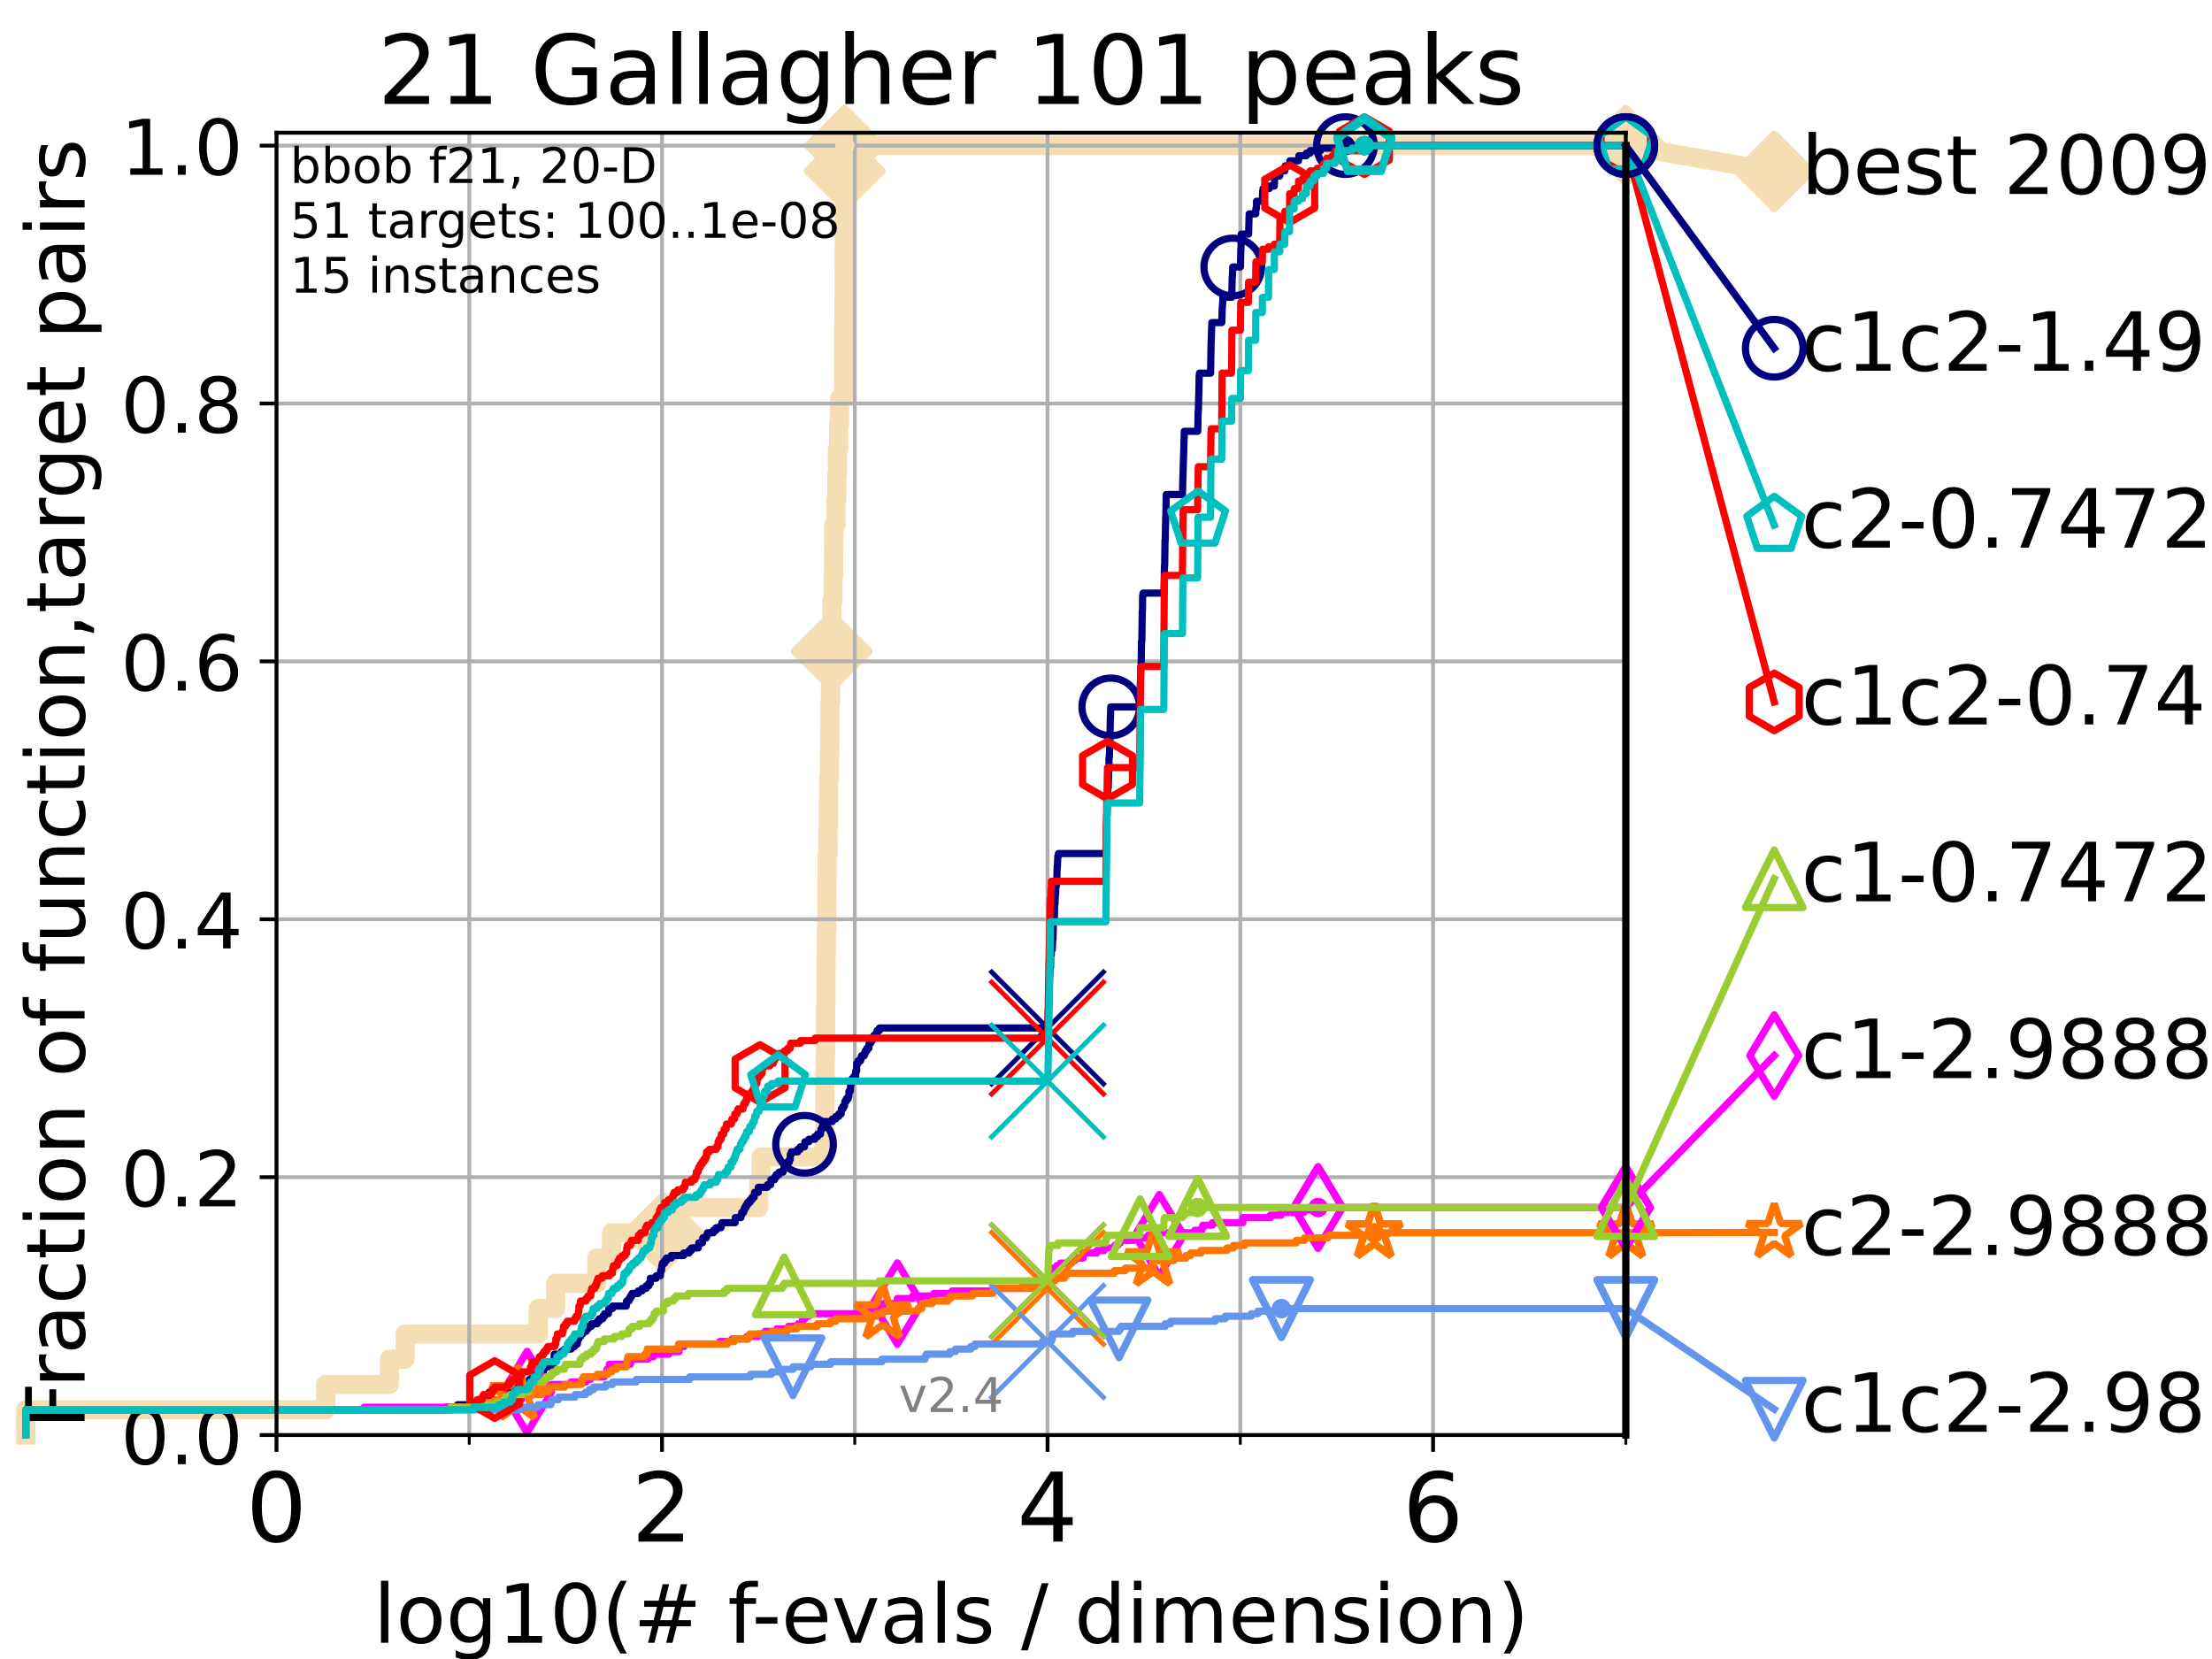 <?xml version="1.0" encoding="utf-8" standalone="no"?>
<!DOCTYPE svg PUBLIC "-//W3C//DTD SVG 1.1//EN"
  "http://www.w3.org/Graphics/SVG/1.1/DTD/svg11.dtd">
<!-- Created with matplotlib (https://matplotlib.org/) -->
<svg height="345.6pt" version="1.1" viewBox="0 0 460.8 345.6" width="460.8pt" xmlns="http://www.w3.org/2000/svg" xmlns:xlink="http://www.w3.org/1999/xlink">
 <defs>
  <style type="text/css">*{stroke-linecap:butt;stroke-linejoin:round;}</style>
 </defs>
 <g id="figure_1">
  <g id="patch_1">
   <path d="M 0 345.6 
L 460.8 345.6 
L 460.8 0 
L 0 0 
z
" style="fill:#ffffff;"/>
  </g>
  <g id="axes_1">
   <g id="patch_2">
    <path d="M 57.6 298.944 
L 338.688 298.944 
L 338.688 27.648 
L 57.6 27.648 
z
" style="fill:#ffffff;"/>
   </g>
   <g id="line2d_1">
    <path d="M 5.357 298.944 
L 5.357 293.677 
L 67.851 293.677 
L 67.851 288.41 
L 81.109 288.41 
L 81.109 283.143 
L 84.402 283.143 
L 84.402 277.877 
L 112.128 277.877 
L 112.128 272.61 
L 115.742 272.61 
L 115.742 267.343 
L 124.331 267.343 
L 124.331 262.076 
L 127.39 262.076 
L 127.39 256.809 
L 138.11 256.809 
L 138.11 251.542 
L 158.053 251.542 
L 158.053 246.275 
L 158.575 246.275 
L 158.575 241.009 
L 171.739 241.009 
L 171.739 235.742 
L 171.836 235.742 
L 171.836 230.475 
L 171.867 230.475 
L 171.867 225.208 
L 171.91 225.208 
L 171.91 219.941 
L 171.974 219.941 
L 171.974 214.674 
L 172.009 214.674 
L 172.009 209.407 
L 172.047 209.407 
L 172.047 204.141 
L 172.084 204.141 
L 172.084 198.874 
L 172.129 198.874 
L 172.129 193.607 
L 172.238 193.607 
L 172.238 188.34 
L 172.276 188.34 
L 172.276 183.073 
L 172.317 183.073 
L 172.317 177.806 
L 172.486 177.806 
L 172.486 172.539 
L 172.556 172.539 
L 172.556 167.272 
L 172.629 167.272 
L 172.629 162.006 
L 172.792 162.006 
L 172.792 156.739 
L 172.835 156.739 
L 172.835 151.472 
L 172.898 151.472 
L 172.898 146.205 
L 173.018 146.205 
L 173.018 140.938 
L 173.149 140.938 
L 173.149 135.671 
L 173.261 135.671 
L 173.261 130.404 
L 173.311 130.404 
L 173.311 125.138 
L 173.524 125.138 
L 173.524 119.871 
L 173.662 119.871 
L 173.662 114.604 
L 173.696 114.604 
L 173.696 109.337 
L 174.144 109.337 
L 174.144 104.07 
L 174.327 104.07 
L 174.327 98.803 
L 174.447 98.803 
L 174.447 93.536 
L 174.706 93.536 
L 174.706 88.27 
L 174.89 88.27 
L 174.89 83.003 
L 175.72 83.003 
L 175.72 77.736 
L 175.743 77.736 
L 175.743 72.469 
L 175.766 72.469 
L 175.766 67.202 
L 175.803 67.202 
L 175.803 61.935 
L 175.826 61.935 
L 175.826 56.668 
L 175.843 56.668 
L 175.843 51.402 
L 175.889 51.402 
L 175.889 46.135 
L 175.9 46.135 
L 175.9 40.868 
L 175.914 40.868 
L 175.914 35.601 
L 175.966 35.601 
L 175.966 30.334 
L 338.688 30.334 
" style="fill:none;stroke:#f5deb3;stroke-linecap:square;stroke-width:4;"/>
   </g>
   <g id="line2d_2">
    <defs>
     <path d="M -0 7.778 
L 7.778 0 
L 0 -7.778 
L -7.778 -0 
z
" id="mba4c166b98" style="stroke:#f5deb3;stroke-linejoin:miter;stroke-width:1.5;"/>
    </defs>
    <g>
     <use style="fill:#f5deb3;stroke:#f5deb3;stroke-linejoin:miter;stroke-width:1.5;" x="138.11" xlink:href="#mba4c166b98" y="256.809"/>
     <use style="fill:#f5deb3;stroke:#f5deb3;stroke-linejoin:miter;stroke-width:1.5;" x="173.261" xlink:href="#mba4c166b98" y="135.671"/>
     <use style="fill:#f5deb3;stroke:#f5deb3;stroke-linejoin:miter;stroke-width:1.5;" x="175.966" xlink:href="#mba4c166b98" y="35.601"/>
     <use style="fill:#f5deb3;stroke:#f5deb3;stroke-linejoin:miter;stroke-width:1.5;" x="175.966" xlink:href="#mba4c166b98" y="30.334"/>
     <use style="fill:#f5deb3;stroke:#f5deb3;stroke-linejoin:miter;stroke-width:1.5;" x="338.688" xlink:href="#mba4c166b98" y="30.334"/>
    </g>
   </g>
   <g id="line2d_3">
    <path style="fill:none;stroke:#f5deb3;stroke-linecap:square;stroke-width:4;"/>
    <g/>
   </g>
   <g id="line2d_4">
    <path d="M 338.688 30.334 
L 369.608 35.706 
" style="fill:none;stroke:#f5deb3;stroke-linecap:square;stroke-width:4;"/>
    <g>
     <use style="fill:#f5deb3;stroke:#f5deb3;stroke-linejoin:miter;stroke-width:1.5;" x="338.688" xlink:href="#mba4c166b98" y="30.334"/>
     <use style="fill:#f5deb3;stroke:#f5deb3;stroke-linejoin:miter;stroke-width:1.5;" x="369.608" xlink:href="#mba4c166b98" y="35.706"/>
    </g>
   </g>
   <g id="matplotlib.axis_1">
    <g id="xtick_1">
     <g id="line2d_5">
      <path clip-path="url(#pacc3feffa1)" d="M 57.6 298.944 
L 57.6 27.648 
" style="fill:none;stroke:#b0b0b0;stroke-linecap:square;stroke-width:0.8;"/>
     </g>
     <g id="line2d_6">
      <defs>
       <path d="M 0 0 
L 0 3.5 
" id="m562eae20cf" style="stroke:#000000;stroke-width:0.8;"/>
      </defs>
      <g>
       <use style="stroke:#000000;stroke-width:0.8;" x="57.6" xlink:href="#m562eae20cf" y="298.944"/>
      </g>
     </g>
     <g id="text_1">
      <!-- 0 -->
      <g transform="translate(51.237 321.141)scale(0.2 -0.2)">
       <defs>
        <path d="M 31.781 66.406 
Q 24.172 66.406 20.328 58.906 
Q 16.5 51.422 16.5 36.375 
Q 16.5 21.391 20.328 13.891 
Q 24.172 6.391 31.781 6.391 
Q 39.453 6.391 43.281 13.891 
Q 47.125 21.391 47.125 36.375 
Q 47.125 51.422 43.281 58.906 
Q 39.453 66.406 31.781 66.406 
z
M 31.781 74.219 
Q 44.047 74.219 50.516 64.516 
Q 56.984 54.828 56.984 36.375 
Q 56.984 17.969 50.516 8.266 
Q 44.047 -1.422 31.781 -1.422 
Q 19.531 -1.422 13.062 8.266 
Q 6.594 17.969 6.594 36.375 
Q 6.594 54.828 13.062 64.516 
Q 19.531 74.219 31.781 74.219 
z
" id="DejaVuSans-48"/>
       </defs>
       <use xlink:href="#DejaVuSans-48"/>
      </g>
     </g>
    </g>
    <g id="xtick_2">
     <g id="line2d_7">
      <path clip-path="url(#pacc3feffa1)" d="M 137.911 298.944 
L 137.911 27.648 
" style="fill:none;stroke:#b0b0b0;stroke-linecap:square;stroke-width:0.8;"/>
     </g>
     <g id="line2d_8">
      <g>
       <use style="stroke:#000000;stroke-width:0.8;" x="137.911" xlink:href="#m562eae20cf" y="298.944"/>
      </g>
     </g>
     <g id="text_2">
      <!-- 2 -->
      <g transform="translate(131.548 321.141)scale(0.2 -0.2)">
       <defs>
        <path d="M 19.188 8.297 
L 53.609 8.297 
L 53.609 0 
L 7.328 0 
L 7.328 8.297 
Q 12.938 14.109 22.625 23.891 
Q 32.328 33.688 34.812 36.531 
Q 39.547 41.844 41.422 45.531 
Q 43.312 49.219 43.312 52.781 
Q 43.312 58.594 39.234 62.25 
Q 35.156 65.922 28.609 65.922 
Q 23.969 65.922 18.812 64.312 
Q 13.672 62.703 7.812 59.422 
L 7.812 69.391 
Q 13.766 71.781 18.938 73 
Q 24.125 74.219 28.422 74.219 
Q 39.75 74.219 46.484 68.547 
Q 53.219 62.891 53.219 53.422 
Q 53.219 48.922 51.531 44.891 
Q 49.859 40.875 45.406 35.406 
Q 44.188 33.984 37.641 27.219 
Q 31.109 20.453 19.188 8.297 
z
" id="DejaVuSans-50"/>
       </defs>
       <use xlink:href="#DejaVuSans-50"/>
      </g>
     </g>
    </g>
    <g id="xtick_3">
     <g id="line2d_9">
      <path clip-path="url(#pacc3feffa1)" d="M 218.222 298.944 
L 218.222 27.648 
" style="fill:none;stroke:#b0b0b0;stroke-linecap:square;stroke-width:0.8;"/>
     </g>
     <g id="line2d_10">
      <g>
       <use style="stroke:#000000;stroke-width:0.8;" x="218.222" xlink:href="#m562eae20cf" y="298.944"/>
      </g>
     </g>
     <g id="text_3">
      <!-- 4 -->
      <g transform="translate(211.859 321.141)scale(0.2 -0.2)">
       <defs>
        <path d="M 37.797 64.312 
L 12.891 25.391 
L 37.797 25.391 
z
M 35.203 72.906 
L 47.609 72.906 
L 47.609 25.391 
L 58.016 25.391 
L 58.016 17.188 
L 47.609 17.188 
L 47.609 0 
L 37.797 0 
L 37.797 17.188 
L 4.891 17.188 
L 4.891 26.703 
z
" id="DejaVuSans-52"/>
       </defs>
       <use xlink:href="#DejaVuSans-52"/>
      </g>
     </g>
    </g>
    <g id="xtick_4">
     <g id="line2d_11">
      <path clip-path="url(#pacc3feffa1)" d="M 298.533 298.944 
L 298.533 27.648 
" style="fill:none;stroke:#b0b0b0;stroke-linecap:square;stroke-width:0.8;"/>
     </g>
     <g id="line2d_12">
      <g>
       <use style="stroke:#000000;stroke-width:0.8;" x="298.533" xlink:href="#m562eae20cf" y="298.944"/>
      </g>
     </g>
     <g id="text_4">
      <!-- 6 -->
      <g transform="translate(292.17 321.141)scale(0.2 -0.2)">
       <defs>
        <path d="M 33.016 40.375 
Q 26.375 40.375 22.484 35.828 
Q 18.609 31.297 18.609 23.391 
Q 18.609 15.531 22.484 10.953 
Q 26.375 6.391 33.016 6.391 
Q 39.656 6.391 43.531 10.953 
Q 47.406 15.531 47.406 23.391 
Q 47.406 31.297 43.531 35.828 
Q 39.656 40.375 33.016 40.375 
z
M 52.594 71.297 
L 52.594 62.312 
Q 48.875 64.062 45.094 64.984 
Q 41.312 65.922 37.594 65.922 
Q 27.828 65.922 22.672 59.328 
Q 17.531 52.734 16.797 39.406 
Q 19.672 43.656 24.016 45.922 
Q 28.375 48.188 33.594 48.188 
Q 44.578 48.188 50.953 41.516 
Q 57.328 34.859 57.328 23.391 
Q 57.328 12.156 50.688 5.359 
Q 44.047 -1.422 33.016 -1.422 
Q 20.359 -1.422 13.672 8.266 
Q 6.984 17.969 6.984 36.375 
Q 6.984 53.656 15.188 63.938 
Q 23.391 74.219 37.203 74.219 
Q 40.922 74.219 44.703 73.484 
Q 48.484 72.75 52.594 71.297 
z
" id="DejaVuSans-54"/>
       </defs>
       <use xlink:href="#DejaVuSans-54"/>
      </g>
     </g>
    </g>
    <g id="xtick_5">
     <g id="line2d_13">
      <path clip-path="url(#pacc3feffa1)" d="M 97.755 298.944 
L 97.755 27.648 
" style="fill:none;stroke:#b0b0b0;stroke-linecap:square;stroke-width:0.8;"/>
     </g>
     <g id="line2d_14">
      <defs>
       <path d="M 0 0 
L 0 2 
" id="mc1bd4e4313" style="stroke:#000000;stroke-width:0.6;"/>
      </defs>
      <g>
       <use style="stroke:#000000;stroke-width:0.6;" x="97.755" xlink:href="#mc1bd4e4313" y="298.944"/>
      </g>
     </g>
    </g>
    <g id="xtick_6">
     <g id="line2d_15">
      <path clip-path="url(#pacc3feffa1)" d="M 178.066 298.944 
L 178.066 27.648 
" style="fill:none;stroke:#b0b0b0;stroke-linecap:square;stroke-width:0.8;"/>
     </g>
     <g id="line2d_16">
      <g>
       <use style="stroke:#000000;stroke-width:0.6;" x="178.066" xlink:href="#mc1bd4e4313" y="298.944"/>
      </g>
     </g>
    </g>
    <g id="xtick_7">
     <g id="line2d_17">
      <path clip-path="url(#pacc3feffa1)" d="M 258.377 298.944 
L 258.377 27.648 
" style="fill:none;stroke:#b0b0b0;stroke-linecap:square;stroke-width:0.8;"/>
     </g>
     <g id="line2d_18">
      <g>
       <use style="stroke:#000000;stroke-width:0.6;" x="258.377" xlink:href="#mc1bd4e4313" y="298.944"/>
      </g>
     </g>
    </g>
    <g id="xtick_8">
     <g id="line2d_19">
      <path clip-path="url(#pacc3feffa1)" d="M 338.688 298.944 
L 338.688 27.648 
" style="fill:none;stroke:#b0b0b0;stroke-linecap:square;stroke-width:0.8;"/>
     </g>
     <g id="line2d_20">
      <g>
       <use style="stroke:#000000;stroke-width:0.6;" x="338.688" xlink:href="#mc1bd4e4313" y="298.944"/>
      </g>
     </g>
    </g>
    <g id="text_5">
     <!-- log10(# f-evals / dimension) -->
     <g transform="translate(77.764 342.218)scale(0.17 -0.17)">
      <defs>
       <path d="M 9.422 75.984 
L 18.406 75.984 
L 18.406 0 
L 9.422 0 
z
" id="DejaVuSans-108"/>
       <path d="M 30.609 48.391 
Q 23.391 48.391 19.188 42.75 
Q 14.984 37.109 14.984 27.297 
Q 14.984 17.484 19.156 11.844 
Q 23.344 6.203 30.609 6.203 
Q 37.797 6.203 41.984 11.859 
Q 46.188 17.531 46.188 27.297 
Q 46.188 37.016 41.984 42.703 
Q 37.797 48.391 30.609 48.391 
z
M 30.609 56 
Q 42.328 56 49.016 48.375 
Q 55.719 40.766 55.719 27.297 
Q 55.719 13.875 49.016 6.219 
Q 42.328 -1.422 30.609 -1.422 
Q 18.844 -1.422 12.172 6.219 
Q 5.516 13.875 5.516 27.297 
Q 5.516 40.766 12.172 48.375 
Q 18.844 56 30.609 56 
z
" id="DejaVuSans-111"/>
       <path d="M 45.406 27.984 
Q 45.406 37.75 41.375 43.109 
Q 37.359 48.484 30.078 48.484 
Q 22.859 48.484 18.828 43.109 
Q 14.797 37.75 14.797 27.984 
Q 14.797 18.266 18.828 12.891 
Q 22.859 7.516 30.078 7.516 
Q 37.359 7.516 41.375 12.891 
Q 45.406 18.266 45.406 27.984 
z
M 54.391 6.781 
Q 54.391 -7.172 48.188 -13.984 
Q 42 -20.797 29.203 -20.797 
Q 24.469 -20.797 20.266 -20.094 
Q 16.062 -19.391 12.109 -17.922 
L 12.109 -9.188 
Q 16.062 -11.328 19.922 -12.344 
Q 23.781 -13.375 27.781 -13.375 
Q 36.625 -13.375 41.016 -8.766 
Q 45.406 -4.156 45.406 5.172 
L 45.406 9.625 
Q 42.625 4.781 38.281 2.391 
Q 33.938 0 27.875 0 
Q 17.828 0 11.672 7.656 
Q 5.516 15.328 5.516 27.984 
Q 5.516 40.672 11.672 48.328 
Q 17.828 56 27.875 56 
Q 33.938 56 38.281 53.609 
Q 42.625 51.219 45.406 46.391 
L 45.406 54.688 
L 54.391 54.688 
z
" id="DejaVuSans-103"/>
       <path d="M 12.406 8.297 
L 28.516 8.297 
L 28.516 63.922 
L 10.984 60.406 
L 10.984 69.391 
L 28.422 72.906 
L 38.281 72.906 
L 38.281 8.297 
L 54.391 8.297 
L 54.391 0 
L 12.406 0 
z
" id="DejaVuSans-49"/>
       <path d="M 31 75.875 
Q 24.469 64.656 21.281 53.656 
Q 18.109 42.672 18.109 31.391 
Q 18.109 20.125 21.312 9.062 
Q 24.516 -2 31 -13.188 
L 23.188 -13.188 
Q 15.875 -1.703 12.234 9.375 
Q 8.594 20.453 8.594 31.391 
Q 8.594 42.281 12.203 53.312 
Q 15.828 64.359 23.188 75.875 
z
" id="DejaVuSans-40"/>
       <path d="M 51.125 44 
L 36.922 44 
L 32.812 27.688 
L 47.125 27.688 
z
M 43.797 71.781 
L 38.719 51.516 
L 52.984 51.516 
L 58.109 71.781 
L 65.922 71.781 
L 60.891 51.516 
L 76.125 51.516 
L 76.125 44 
L 58.984 44 
L 54.984 27.688 
L 70.516 27.688 
L 70.516 20.219 
L 53.078 20.219 
L 48 0 
L 40.188 0 
L 45.219 20.219 
L 30.906 20.219 
L 25.875 0 
L 18.016 0 
L 23.094 20.219 
L 7.719 20.219 
L 7.719 27.688 
L 24.906 27.688 
L 29 44 
L 13.281 44 
L 13.281 51.516 
L 30.906 51.516 
L 35.891 71.781 
z
" id="DejaVuSans-35"/>
       <path id="DejaVuSans-32"/>
       <path d="M 37.109 75.984 
L 37.109 68.5 
L 28.516 68.5 
Q 23.688 68.5 21.797 66.547 
Q 19.922 64.594 19.922 59.516 
L 19.922 54.688 
L 34.719 54.688 
L 34.719 47.703 
L 19.922 47.703 
L 19.922 0 
L 10.891 0 
L 10.891 47.703 
L 2.297 47.703 
L 2.297 54.688 
L 10.891 54.688 
L 10.891 58.5 
Q 10.891 67.625 15.141 71.797 
Q 19.391 75.984 28.609 75.984 
z
" id="DejaVuSans-102"/>
       <path d="M 4.891 31.391 
L 31.203 31.391 
L 31.203 23.391 
L 4.891 23.391 
z
" id="DejaVuSans-45"/>
       <path d="M 56.203 29.594 
L 56.203 25.203 
L 14.891 25.203 
Q 15.484 15.922 20.484 11.062 
Q 25.484 6.203 34.422 6.203 
Q 39.594 6.203 44.453 7.469 
Q 49.312 8.734 54.109 11.281 
L 54.109 2.781 
Q 49.266 0.734 44.188 -0.344 
Q 39.109 -1.422 33.891 -1.422 
Q 20.797 -1.422 13.156 6.188 
Q 5.516 13.812 5.516 26.812 
Q 5.516 40.234 12.766 48.109 
Q 20.016 56 32.328 56 
Q 43.359 56 49.781 48.891 
Q 56.203 41.797 56.203 29.594 
z
M 47.219 32.234 
Q 47.125 39.594 43.094 43.984 
Q 39.062 48.391 32.422 48.391 
Q 24.906 48.391 20.391 44.141 
Q 15.875 39.891 15.188 32.172 
z
" id="DejaVuSans-101"/>
       <path d="M 2.984 54.688 
L 12.5 54.688 
L 29.594 8.797 
L 46.688 54.688 
L 56.203 54.688 
L 35.688 0 
L 23.484 0 
z
" id="DejaVuSans-118"/>
       <path d="M 34.281 27.484 
Q 23.391 27.484 19.188 25 
Q 14.984 22.516 14.984 16.5 
Q 14.984 11.719 18.141 8.906 
Q 21.297 6.109 26.703 6.109 
Q 34.188 6.109 38.703 11.406 
Q 43.219 16.703 43.219 25.484 
L 43.219 27.484 
z
M 52.203 31.203 
L 52.203 0 
L 43.219 0 
L 43.219 8.297 
Q 40.141 3.328 35.547 0.953 
Q 30.953 -1.422 24.312 -1.422 
Q 15.922 -1.422 10.953 3.297 
Q 6 8.016 6 15.922 
Q 6 25.141 12.172 29.828 
Q 18.359 34.516 30.609 34.516 
L 43.219 34.516 
L 43.219 35.406 
Q 43.219 41.609 39.141 45 
Q 35.062 48.391 27.688 48.391 
Q 23 48.391 18.547 47.266 
Q 14.109 46.141 10.016 43.891 
L 10.016 52.203 
Q 14.938 54.109 19.578 55.047 
Q 24.219 56 28.609 56 
Q 40.484 56 46.344 49.844 
Q 52.203 43.703 52.203 31.203 
z
" id="DejaVuSans-97"/>
       <path d="M 44.281 53.078 
L 44.281 44.578 
Q 40.484 46.531 36.375 47.5 
Q 32.281 48.484 27.875 48.484 
Q 21.188 48.484 17.844 46.438 
Q 14.5 44.391 14.5 40.281 
Q 14.5 37.156 16.891 35.375 
Q 19.281 33.594 26.516 31.984 
L 29.594 31.297 
Q 39.156 29.25 43.188 25.516 
Q 47.219 21.781 47.219 15.094 
Q 47.219 7.469 41.188 3.016 
Q 35.156 -1.422 24.609 -1.422 
Q 20.219 -1.422 15.453 -0.562 
Q 10.688 0.297 5.422 2 
L 5.422 11.281 
Q 10.406 8.688 15.234 7.391 
Q 20.062 6.109 24.812 6.109 
Q 31.156 6.109 34.562 8.281 
Q 37.984 10.453 37.984 14.406 
Q 37.984 18.062 35.516 20.016 
Q 33.062 21.969 24.703 23.781 
L 21.578 24.516 
Q 13.234 26.266 9.516 29.906 
Q 5.812 33.547 5.812 39.891 
Q 5.812 47.609 11.281 51.797 
Q 16.75 56 26.812 56 
Q 31.781 56 36.172 55.266 
Q 40.578 54.547 44.281 53.078 
z
" id="DejaVuSans-115"/>
       <path d="M 25.391 72.906 
L 33.688 72.906 
L 8.297 -9.281 
L 0 -9.281 
z
" id="DejaVuSans-47"/>
       <path d="M 45.406 46.391 
L 45.406 75.984 
L 54.391 75.984 
L 54.391 0 
L 45.406 0 
L 45.406 8.203 
Q 42.578 3.328 38.25 0.953 
Q 33.938 -1.422 27.875 -1.422 
Q 17.969 -1.422 11.734 6.484 
Q 5.516 14.406 5.516 27.297 
Q 5.516 40.188 11.734 48.094 
Q 17.969 56 27.875 56 
Q 33.938 56 38.25 53.625 
Q 42.578 51.266 45.406 46.391 
z
M 14.797 27.297 
Q 14.797 17.391 18.875 11.75 
Q 22.953 6.109 30.078 6.109 
Q 37.203 6.109 41.297 11.75 
Q 45.406 17.391 45.406 27.297 
Q 45.406 37.203 41.297 42.844 
Q 37.203 48.484 30.078 48.484 
Q 22.953 48.484 18.875 42.844 
Q 14.797 37.203 14.797 27.297 
z
" id="DejaVuSans-100"/>
       <path d="M 9.422 54.688 
L 18.406 54.688 
L 18.406 0 
L 9.422 0 
z
M 9.422 75.984 
L 18.406 75.984 
L 18.406 64.594 
L 9.422 64.594 
z
" id="DejaVuSans-105"/>
       <path d="M 52 44.188 
Q 55.375 50.25 60.062 53.125 
Q 64.75 56 71.094 56 
Q 79.641 56 84.281 50.016 
Q 88.922 44.047 88.922 33.016 
L 88.922 0 
L 79.891 0 
L 79.891 32.719 
Q 79.891 40.578 77.094 44.375 
Q 74.312 48.188 68.609 48.188 
Q 61.625 48.188 57.562 43.547 
Q 53.516 38.922 53.516 30.906 
L 53.516 0 
L 44.484 0 
L 44.484 32.719 
Q 44.484 40.625 41.703 44.406 
Q 38.922 48.188 33.109 48.188 
Q 26.219 48.188 22.156 43.531 
Q 18.109 38.875 18.109 30.906 
L 18.109 0 
L 9.078 0 
L 9.078 54.688 
L 18.109 54.688 
L 18.109 46.188 
Q 21.188 51.219 25.484 53.609 
Q 29.781 56 35.688 56 
Q 41.656 56 45.828 52.969 
Q 50 49.953 52 44.188 
z
" id="DejaVuSans-109"/>
       <path d="M 54.891 33.016 
L 54.891 0 
L 45.906 0 
L 45.906 32.719 
Q 45.906 40.484 42.875 44.328 
Q 39.844 48.188 33.797 48.188 
Q 26.516 48.188 22.312 43.547 
Q 18.109 38.922 18.109 30.906 
L 18.109 0 
L 9.078 0 
L 9.078 54.688 
L 18.109 54.688 
L 18.109 46.188 
Q 21.344 51.125 25.703 53.562 
Q 30.078 56 35.797 56 
Q 45.219 56 50.047 50.172 
Q 54.891 44.344 54.891 33.016 
z
" id="DejaVuSans-110"/>
       <path d="M 8.016 75.875 
L 15.828 75.875 
Q 23.141 64.359 26.781 53.312 
Q 30.422 42.281 30.422 31.391 
Q 30.422 20.453 26.781 9.375 
Q 23.141 -1.703 15.828 -13.188 
L 8.016 -13.188 
Q 14.5 -2 17.703 9.062 
Q 20.906 20.125 20.906 31.391 
Q 20.906 42.672 17.703 53.656 
Q 14.5 64.656 8.016 75.875 
z
" id="DejaVuSans-41"/>
      </defs>
      <use xlink:href="#DejaVuSans-108"/>
      <use x="27.783" xlink:href="#DejaVuSans-111"/>
      <use x="88.965" xlink:href="#DejaVuSans-103"/>
      <use x="152.441" xlink:href="#DejaVuSans-49"/>
      <use x="216.064" xlink:href="#DejaVuSans-48"/>
      <use x="279.688" xlink:href="#DejaVuSans-40"/>
      <use x="318.701" xlink:href="#DejaVuSans-35"/>
      <use x="402.49" xlink:href="#DejaVuSans-32"/>
      <use x="434.277" xlink:href="#DejaVuSans-102"/>
      <use x="463.982" xlink:href="#DejaVuSans-45"/>
      <use x="500.066" xlink:href="#DejaVuSans-101"/>
      <use x="561.59" xlink:href="#DejaVuSans-118"/>
      <use x="620.77" xlink:href="#DejaVuSans-97"/>
      <use x="682.049" xlink:href="#DejaVuSans-108"/>
      <use x="709.832" xlink:href="#DejaVuSans-115"/>
      <use x="761.932" xlink:href="#DejaVuSans-32"/>
      <use x="793.719" xlink:href="#DejaVuSans-47"/>
      <use x="827.41" xlink:href="#DejaVuSans-32"/>
      <use x="859.197" xlink:href="#DejaVuSans-100"/>
      <use x="922.674" xlink:href="#DejaVuSans-105"/>
      <use x="950.457" xlink:href="#DejaVuSans-109"/>
      <use x="1047.869" xlink:href="#DejaVuSans-101"/>
      <use x="1109.393" xlink:href="#DejaVuSans-110"/>
      <use x="1172.771" xlink:href="#DejaVuSans-115"/>
      <use x="1224.871" xlink:href="#DejaVuSans-105"/>
      <use x="1252.654" xlink:href="#DejaVuSans-111"/>
      <use x="1313.836" xlink:href="#DejaVuSans-110"/>
      <use x="1377.215" xlink:href="#DejaVuSans-41"/>
     </g>
    </g>
   </g>
   <g id="matplotlib.axis_2">
    <g id="ytick_1">
     <g id="line2d_21">
      <path clip-path="url(#pacc3feffa1)" d="M 57.6 298.944 
L 338.688 298.944 
" style="fill:none;stroke:#b0b0b0;stroke-linecap:square;stroke-width:0.8;"/>
     </g>
     <g id="line2d_22">
      <defs>
       <path d="M 0 0 
L -3.5 0 
" id="m3bd8800ba1" style="stroke:#000000;stroke-width:0.8;"/>
      </defs>
      <g>
       <use style="stroke:#000000;stroke-width:0.8;" x="57.6" xlink:href="#m3bd8800ba1" y="298.944"/>
      </g>
     </g>
     <g id="text_6">
      <!-- 0.0 -->
      <g transform="translate(25.155 305.023)scale(0.16 -0.16)">
       <defs>
        <path d="M 10.688 12.406 
L 21 12.406 
L 21 0 
L 10.688 0 
z
" id="DejaVuSans-46"/>
       </defs>
       <use xlink:href="#DejaVuSans-48"/>
       <use x="63.623" xlink:href="#DejaVuSans-46"/>
       <use x="95.41" xlink:href="#DejaVuSans-48"/>
      </g>
     </g>
    </g>
    <g id="ytick_2">
     <g id="line2d_23">
      <path clip-path="url(#pacc3feffa1)" d="M 57.6 245.222 
L 338.688 245.222 
" style="fill:none;stroke:#b0b0b0;stroke-linecap:square;stroke-width:0.8;"/>
     </g>
     <g id="line2d_24">
      <g>
       <use style="stroke:#000000;stroke-width:0.8;" x="57.6" xlink:href="#m3bd8800ba1" y="245.222"/>
      </g>
     </g>
     <g id="text_7">
      <!-- 0.2 -->
      <g transform="translate(25.155 251.301)scale(0.16 -0.16)">
       <use xlink:href="#DejaVuSans-48"/>
       <use x="63.623" xlink:href="#DejaVuSans-46"/>
       <use x="95.41" xlink:href="#DejaVuSans-50"/>
      </g>
     </g>
    </g>
    <g id="ytick_3">
     <g id="line2d_25">
      <path clip-path="url(#pacc3feffa1)" d="M 57.6 191.5 
L 338.688 191.5 
" style="fill:none;stroke:#b0b0b0;stroke-linecap:square;stroke-width:0.8;"/>
     </g>
     <g id="line2d_26">
      <g>
       <use style="stroke:#000000;stroke-width:0.8;" x="57.6" xlink:href="#m3bd8800ba1" y="191.5"/>
      </g>
     </g>
     <g id="text_8">
      <!-- 0.4 -->
      <g transform="translate(25.155 197.579)scale(0.16 -0.16)">
       <use xlink:href="#DejaVuSans-48"/>
       <use x="63.623" xlink:href="#DejaVuSans-46"/>
       <use x="95.41" xlink:href="#DejaVuSans-52"/>
      </g>
     </g>
    </g>
    <g id="ytick_4">
     <g id="line2d_27">
      <path clip-path="url(#pacc3feffa1)" d="M 57.6 137.778 
L 338.688 137.778 
" style="fill:none;stroke:#b0b0b0;stroke-linecap:square;stroke-width:0.8;"/>
     </g>
     <g id="line2d_28">
      <g>
       <use style="stroke:#000000;stroke-width:0.8;" x="57.6" xlink:href="#m3bd8800ba1" y="137.778"/>
      </g>
     </g>
     <g id="text_9">
      <!-- 0.6 -->
      <g transform="translate(25.155 143.857)scale(0.16 -0.16)">
       <use xlink:href="#DejaVuSans-48"/>
       <use x="63.623" xlink:href="#DejaVuSans-46"/>
       <use x="95.41" xlink:href="#DejaVuSans-54"/>
      </g>
     </g>
    </g>
    <g id="ytick_5">
     <g id="line2d_29">
      <path clip-path="url(#pacc3feffa1)" d="M 57.6 84.056 
L 338.688 84.056 
" style="fill:none;stroke:#b0b0b0;stroke-linecap:square;stroke-width:0.8;"/>
     </g>
     <g id="line2d_30">
      <g>
       <use style="stroke:#000000;stroke-width:0.8;" x="57.6" xlink:href="#m3bd8800ba1" y="84.056"/>
      </g>
     </g>
     <g id="text_10">
      <!-- 0.8 -->
      <g transform="translate(25.155 90.135)scale(0.16 -0.16)">
       <defs>
        <path d="M 31.781 34.625 
Q 24.75 34.625 20.719 30.859 
Q 16.703 27.094 16.703 20.516 
Q 16.703 13.922 20.719 10.156 
Q 24.75 6.391 31.781 6.391 
Q 38.812 6.391 42.859 10.172 
Q 46.922 13.969 46.922 20.516 
Q 46.922 27.094 42.891 30.859 
Q 38.875 34.625 31.781 34.625 
z
M 21.922 38.812 
Q 15.578 40.375 12.031 44.719 
Q 8.5 49.078 8.5 55.328 
Q 8.5 64.062 14.719 69.141 
Q 20.953 74.219 31.781 74.219 
Q 42.672 74.219 48.875 69.141 
Q 55.078 64.062 55.078 55.328 
Q 55.078 49.078 51.531 44.719 
Q 48 40.375 41.703 38.812 
Q 48.828 37.156 52.797 32.312 
Q 56.781 27.484 56.781 20.516 
Q 56.781 9.906 50.312 4.234 
Q 43.844 -1.422 31.781 -1.422 
Q 19.734 -1.422 13.25 4.234 
Q 6.781 9.906 6.781 20.516 
Q 6.781 27.484 10.781 32.312 
Q 14.797 37.156 21.922 38.812 
z
M 18.312 54.391 
Q 18.312 48.734 21.844 45.562 
Q 25.391 42.391 31.781 42.391 
Q 38.141 42.391 41.719 45.562 
Q 45.312 48.734 45.312 54.391 
Q 45.312 60.062 41.719 63.234 
Q 38.141 66.406 31.781 66.406 
Q 25.391 66.406 21.844 63.234 
Q 18.312 60.062 18.312 54.391 
z
" id="DejaVuSans-56"/>
       </defs>
       <use xlink:href="#DejaVuSans-48"/>
       <use x="63.623" xlink:href="#DejaVuSans-46"/>
       <use x="95.41" xlink:href="#DejaVuSans-56"/>
      </g>
     </g>
    </g>
    <g id="ytick_6">
     <g id="line2d_31">
      <path clip-path="url(#pacc3feffa1)" d="M 57.6 30.334 
L 338.688 30.334 
" style="fill:none;stroke:#b0b0b0;stroke-linecap:square;stroke-width:0.8;"/>
     </g>
     <g id="line2d_32">
      <g>
       <use style="stroke:#000000;stroke-width:0.8;" x="57.6" xlink:href="#m3bd8800ba1" y="30.334"/>
      </g>
     </g>
     <g id="text_11">
      <!-- 1.0 -->
      <g transform="translate(25.155 36.413)scale(0.16 -0.16)">
       <use xlink:href="#DejaVuSans-49"/>
       <use x="63.623" xlink:href="#DejaVuSans-46"/>
       <use x="95.41" xlink:href="#DejaVuSans-48"/>
      </g>
     </g>
    </g>
    <g id="text_12">
     <!-- Fraction of function,target pairs -->
     <g transform="translate(17.62 297.681)rotate(-90)scale(0.17 -0.17)">
      <defs>
       <path d="M 9.812 72.906 
L 51.703 72.906 
L 51.703 64.594 
L 19.672 64.594 
L 19.672 43.109 
L 48.578 43.109 
L 48.578 34.812 
L 19.672 34.812 
L 19.672 0 
L 9.812 0 
z
" id="DejaVuSans-70"/>
       <path d="M 41.109 46.297 
Q 39.594 47.172 37.812 47.578 
Q 36.031 48 33.891 48 
Q 26.266 48 22.188 43.047 
Q 18.109 38.094 18.109 28.812 
L 18.109 0 
L 9.078 0 
L 9.078 54.688 
L 18.109 54.688 
L 18.109 46.188 
Q 20.953 51.172 25.484 53.578 
Q 30.031 56 36.531 56 
Q 37.453 56 38.578 55.875 
Q 39.703 55.766 41.062 55.516 
z
" id="DejaVuSans-114"/>
       <path d="M 48.781 52.594 
L 48.781 44.188 
Q 44.969 46.297 41.141 47.344 
Q 37.312 48.391 33.406 48.391 
Q 24.656 48.391 19.812 42.844 
Q 14.984 37.312 14.984 27.297 
Q 14.984 17.281 19.812 11.734 
Q 24.656 6.203 33.406 6.203 
Q 37.312 6.203 41.141 7.25 
Q 44.969 8.297 48.781 10.406 
L 48.781 2.094 
Q 45.016 0.344 40.984 -0.531 
Q 36.969 -1.422 32.422 -1.422 
Q 20.062 -1.422 12.781 6.344 
Q 5.516 14.109 5.516 27.297 
Q 5.516 40.672 12.859 48.328 
Q 20.219 56 33.016 56 
Q 37.156 56 41.109 55.141 
Q 45.062 54.297 48.781 52.594 
z
" id="DejaVuSans-99"/>
       <path d="M 18.312 70.219 
L 18.312 54.688 
L 36.812 54.688 
L 36.812 47.703 
L 18.312 47.703 
L 18.312 18.016 
Q 18.312 11.328 20.141 9.422 
Q 21.969 7.516 27.594 7.516 
L 36.812 7.516 
L 36.812 0 
L 27.594 0 
Q 17.188 0 13.234 3.875 
Q 9.281 7.766 9.281 18.016 
L 9.281 47.703 
L 2.688 47.703 
L 2.688 54.688 
L 9.281 54.688 
L 9.281 70.219 
z
" id="DejaVuSans-116"/>
       <path d="M 8.5 21.578 
L 8.5 54.688 
L 17.484 54.688 
L 17.484 21.922 
Q 17.484 14.156 20.5 10.266 
Q 23.531 6.391 29.594 6.391 
Q 36.859 6.391 41.078 11.031 
Q 45.312 15.672 45.312 23.688 
L 45.312 54.688 
L 54.297 54.688 
L 54.297 0 
L 45.312 0 
L 45.312 8.406 
Q 42.047 3.422 37.719 1 
Q 33.406 -1.422 27.688 -1.422 
Q 18.266 -1.422 13.375 4.438 
Q 8.5 10.297 8.5 21.578 
z
M 31.109 56 
z
" id="DejaVuSans-117"/>
       <path d="M 11.719 12.406 
L 22.016 12.406 
L 22.016 4 
L 14.016 -11.625 
L 7.719 -11.625 
L 11.719 4 
z
" id="DejaVuSans-44"/>
       <path d="M 18.109 8.203 
L 18.109 -20.797 
L 9.078 -20.797 
L 9.078 54.688 
L 18.109 54.688 
L 18.109 46.391 
Q 20.953 51.266 25.266 53.625 
Q 29.594 56 35.594 56 
Q 45.562 56 51.781 48.094 
Q 58.016 40.188 58.016 27.297 
Q 58.016 14.406 51.781 6.484 
Q 45.562 -1.422 35.594 -1.422 
Q 29.594 -1.422 25.266 0.953 
Q 20.953 3.328 18.109 8.203 
z
M 48.688 27.297 
Q 48.688 37.203 44.609 42.844 
Q 40.531 48.484 33.406 48.484 
Q 26.266 48.484 22.188 42.844 
Q 18.109 37.203 18.109 27.297 
Q 18.109 17.391 22.188 11.75 
Q 26.266 6.109 33.406 6.109 
Q 40.531 6.109 44.609 11.75 
Q 48.688 17.391 48.688 27.297 
z
" id="DejaVuSans-112"/>
      </defs>
      <use xlink:href="#DejaVuSans-70"/>
      <use x="50.27" xlink:href="#DejaVuSans-114"/>
      <use x="91.383" xlink:href="#DejaVuSans-97"/>
      <use x="152.662" xlink:href="#DejaVuSans-99"/>
      <use x="207.643" xlink:href="#DejaVuSans-116"/>
      <use x="246.852" xlink:href="#DejaVuSans-105"/>
      <use x="274.635" xlink:href="#DejaVuSans-111"/>
      <use x="335.816" xlink:href="#DejaVuSans-110"/>
      <use x="399.195" xlink:href="#DejaVuSans-32"/>
      <use x="430.982" xlink:href="#DejaVuSans-111"/>
      <use x="492.164" xlink:href="#DejaVuSans-102"/>
      <use x="527.369" xlink:href="#DejaVuSans-32"/>
      <use x="559.156" xlink:href="#DejaVuSans-102"/>
      <use x="594.361" xlink:href="#DejaVuSans-117"/>
      <use x="657.74" xlink:href="#DejaVuSans-110"/>
      <use x="721.119" xlink:href="#DejaVuSans-99"/>
      <use x="776.1" xlink:href="#DejaVuSans-116"/>
      <use x="815.309" xlink:href="#DejaVuSans-105"/>
      <use x="843.092" xlink:href="#DejaVuSans-111"/>
      <use x="904.273" xlink:href="#DejaVuSans-110"/>
      <use x="967.652" xlink:href="#DejaVuSans-44"/>
      <use x="999.439" xlink:href="#DejaVuSans-116"/>
      <use x="1038.648" xlink:href="#DejaVuSans-97"/>
      <use x="1099.928" xlink:href="#DejaVuSans-114"/>
      <use x="1139.291" xlink:href="#DejaVuSans-103"/>
      <use x="1202.768" xlink:href="#DejaVuSans-101"/>
      <use x="1264.291" xlink:href="#DejaVuSans-116"/>
      <use x="1303.5" xlink:href="#DejaVuSans-32"/>
      <use x="1335.287" xlink:href="#DejaVuSans-112"/>
      <use x="1398.764" xlink:href="#DejaVuSans-97"/>
      <use x="1460.043" xlink:href="#DejaVuSans-105"/>
      <use x="1487.826" xlink:href="#DejaVuSans-114"/>
      <use x="1528.939" xlink:href="#DejaVuSans-115"/>
     </g>
    </g>
   </g>
   <g id="line2d_33">
    <defs>
     <path d="M 0 1.5 
C 0.398 1.5 0.779 1.342 1.061 1.061 
C 1.342 0.779 1.5 0.398 1.5 0 
C 1.5 -0.398 1.342 -0.779 1.061 -1.061 
C 0.779 -1.342 0.398 -1.5 0 -1.5 
C -0.398 -1.5 -0.779 -1.342 -1.061 -1.061 
C -1.342 -0.779 -1.5 -0.398 -1.5 0 
C -1.5 0.398 -1.342 0.779 -1.061 1.061 
C -0.779 1.342 -0.398 1.5 0 1.5 
z
" id="m8cee1e60b9" style="stroke:#f5deb3;"/>
    </defs>
    <g>
     <use style="fill:#f5deb3;stroke:#f5deb3;" x="175.966" xlink:href="#m8cee1e60b9" y="30.334"/>
     <use style="fill:#f5deb3;stroke:#f5deb3;" x="175.966" xlink:href="#m8cee1e60b9" y="30.334"/>
    </g>
   </g>
   <g id="line2d_34">
    <defs>
     <path d="M 0 1.5 
C 0.398 1.5 0.779 1.342 1.061 1.061 
C 1.342 0.779 1.5 0.398 1.5 0 
C 1.5 -0.398 1.342 -0.779 1.061 -1.061 
C 0.779 -1.342 0.398 -1.5 0 -1.5 
C -0.398 -1.5 -0.779 -1.342 -1.061 -1.061 
C -1.342 -0.779 -1.5 -0.398 -1.5 0 
C -1.5 0.398 -1.342 0.779 -1.061 1.061 
C -0.779 1.342 -0.398 1.5 0 1.5 
z
" id="mb49cc9f6eb" style="stroke:#000080;"/>
    </defs>
    <g>
     <use style="fill:#000080;stroke:#000080;" x="280.279" xlink:href="#mb49cc9f6eb" y="30.334"/>
     <use style="fill:#000080;stroke:#000080;" x="280.279" xlink:href="#mb49cc9f6eb" y="30.334"/>
    </g>
   </g>
   <g id="line2d_35">
    <path d="M 5.357 298.944 
L 5.357 293.677 
L 92.969 293.677 
L 92.969 293.15 
L 95.327 293.15 
L 95.327 292.624 
L 98.854 292.624 
L 98.854 292.097 
L 100.716 292.097 
L 100.716 291.57 
L 101.577 291.57 
L 101.577 291.044 
L 101.924 291.044 
L 101.924 289.99 
L 102.663 289.99 
L 102.663 289.464 
L 107.009 289.464 
L 107.009 288.937 
L 108.811 288.937 
L 108.811 288.41 
L 109.887 288.41 
L 109.887 287.884 
L 110.274 287.884 
L 110.274 287.357 
L 110.983 287.357 
L 110.983 286.83 
L 111.781 286.83 
L 111.781 286.304 
L 111.936 286.304 
L 111.936 285.777 
L 113.204 285.777 
L 113.204 285.25 
L 113.383 285.25 
L 113.383 284.723 
L 115.174 284.723 
L 115.174 284.197 
L 115.302 284.197 
L 115.302 283.67 
L 115.429 283.67 
L 115.46 282.09 
L 116.943 282.09 
L 116.943 281.563 
L 117.57 281.563 
L 117.57 281.037 
L 118.994 281.037 
L 118.994 280.51 
L 119.702 280.51 
L 119.702 279.983 
L 120.263 279.983 
L 120.335 278.93 
L 120.595 278.93 
L 120.595 278.403 
L 120.968 278.403 
L 120.968 277.877 
L 121.378 277.877 
L 121.378 277.35 
L 122.105 277.35 
L 122.105 276.823 
L 122.531 276.823 
L 122.531 276.296 
L 123.213 276.296 
L 123.213 275.77 
L 124.407 275.77 
L 124.407 275.243 
L 124.855 275.243 
L 124.855 274.716 
L 125.577 274.716 
L 125.577 274.19 
L 125.945 274.19 
L 125.945 273.663 
L 126.74 273.663 
L 126.839 272.61 
L 127.58 272.61 
L 127.58 272.083 
L 130.465 272.083 
L 130.519 271.03 
L 131.031 271.03 
L 131.031 270.503 
L 131.338 270.503 
L 131.338 269.976 
L 131.666 269.976 
L 131.666 269.45 
L 132.964 269.45 
L 132.964 268.923 
L 133.756 268.923 
L 133.756 268.396 
L 134.609 268.396 
L 134.609 267.87 
L 135.148 267.87 
L 135.148 267.343 
L 135.472 267.343 
L 135.472 266.289 
L 136.692 266.289 
L 136.692 265.763 
L 137.567 265.763 
L 137.621 264.709 
L 137.788 264.709 
L 137.876 263.656 
L 137.989 263.656 
L 137.989 263.129 
L 138.46 263.129 
L 138.46 262.603 
L 138.836 262.603 
L 138.836 262.076 
L 139.833 262.076 
L 139.833 261.549 
L 142.419 261.549 
L 142.419 261.023 
L 143.553 261.023 
L 143.553 260.496 
L 144.044 260.496 
L 144.044 259.969 
L 145.463 259.969 
L 145.571 258.916 
L 146.335 258.916 
L 146.405 257.862 
L 147.17 257.862 
L 147.17 257.336 
L 147.364 257.336 
L 147.364 256.809 
L 148.611 256.809 
L 148.611 256.282 
L 149.173 256.282 
L 149.173 255.756 
L 150.203 255.756 
L 150.203 255.229 
L 150.387 255.229 
L 150.387 254.702 
L 153.146 254.702 
L 153.171 253.649 
L 154.345 253.649 
L 154.345 253.122 
L 154.5 253.122 
L 154.5 252.596 
L 154.893 252.596 
L 154.893 252.069 
L 155.116 252.069 
L 155.116 251.542 
L 155.416 251.542 
L 155.416 251.016 
L 155.742 251.016 
L 155.742 250.489 
L 156.233 250.489 
L 156.233 249.962 
L 156.655 249.962 
L 156.655 249.436 
L 157.09 249.436 
L 157.194 248.382 
L 157.946 248.382 
L 157.973 247.329 
L 159.875 247.329 
L 159.875 246.802 
L 160.54 246.802 
L 160.609 245.749 
L 161.364 245.749 
L 161.364 245.222 
L 161.699 245.222 
L 161.699 244.695 
L 162.299 244.695 
L 162.299 244.169 
L 163.138 244.169 
L 163.138 243.642 
L 163.334 243.642 
L 163.366 242.589 
L 164.048 242.589 
L 164.048 242.062 
L 164.444 242.062 
L 164.444 241.535 
L 164.628 241.535 
L 164.649 240.482 
L 164.843 240.482 
L 164.843 239.955 
L 166.176 239.955 
L 166.176 239.428 
L 166.707 239.428 
L 166.707 238.902 
L 167.604 238.902 
L 167.672 237.848 
L 168.512 237.848 
L 168.512 237.322 
L 169.728 237.322 
L 169.728 236.795 
L 170.311 236.795 
L 170.311 236.268 
L 170.925 236.268 
L 171.027 235.215 
L 171.278 235.215 
L 171.278 234.688 
L 171.481 234.688 
L 171.505 233.635 
L 173.399 233.635 
L 173.399 233.108 
L 174.102 233.108 
L 174.102 232.582 
L 174.715 232.582 
L 174.715 232.055 
L 175.229 232.055 
L 175.27 231.001 
L 175.612 231.001 
L 175.612 230.475 
L 175.906 230.475 
L 176.009 229.421 
L 176.297 229.421 
L 176.297 228.895 
L 176.7 228.895 
L 176.7 228.368 
L 176.853 228.368 
L 176.853 227.315 
L 177.123 227.315 
L 177.233 225.735 
L 177.37 225.735 
L 177.37 225.208 
L 177.515 225.208 
L 177.515 224.681 
L 177.956 224.681 
L 177.956 224.155 
L 178.265 224.155 
L 178.272 223.101 
L 178.459 223.101 
L 178.464 221.521 
L 178.75 221.521 
L 178.75 220.994 
L 179.259 220.994 
L 179.259 220.468 
L 179.459 220.468 
L 179.459 219.941 
L 180.036 219.941 
L 180.036 219.414 
L 180.281 219.414 
L 180.281 218.888 
L 180.595 218.888 
L 180.595 218.361 
L 181.01 218.361 
L 181.038 217.308 
L 181.402 217.308 
L 181.402 216.781 
L 181.741 216.781 
L 181.741 216.254 
L 182.014 216.254 
L 182.014 215.728 
L 182.523 215.728 
L 182.523 215.201 
L 182.719 215.201 
L 182.719 214.674 
L 183.211 214.674 
L 183.211 214.148 
L 218.283 214.148 
L 218.384 210.461 
L 218.423 210.461 
L 218.502 207.827 
L 218.534 207.827 
L 218.635 203.614 
L 218.664 203.614 
L 218.763 201.507 
L 218.849 201.507 
L 218.878 198.874 
L 218.999 198.874 
L 219.011 197.82 
L 219.202 197.82 
L 219.297 195.714 
L 219.343 195.714 
L 219.45 192.027 
L 219.483 192.027 
L 219.508 190.973 
L 219.644 190.973 
L 219.707 188.34 
L 219.777 188.34 
L 219.855 186.233 
L 219.902 186.233 
L 219.947 184.653 
L 220.046 184.653 
L 220.097 183.073 
L 220.161 183.073 
L 220.23 180.44 
L 220.282 180.44 
L 220.362 178.333 
L 220.496 178.333 
L 220.496 177.806 
L 230.353 177.806 
L 230.457 174.646 
L 230.467 174.646 
L 230.571 169.906 
L 230.614 169.906 
L 230.714 166.219 
L 230.745 166.219 
L 230.782 164.112 
L 230.868 164.112 
L 230.964 160.426 
L 230.987 160.426 
L 231.037 157.792 
L 231.098 157.792 
L 231.194 154.105 
L 231.219 154.105 
L 231.306 149.365 
L 231.335 149.365 
L 231.393 147.258 
L 237.441 147.258 
L 237.542 142.518 
L 237.555 142.518 
L 237.651 138.831 
L 237.722 138.831 
L 237.8 133.565 
L 237.866 133.565 
L 237.959 127.244 
L 237.998 127.244 
L 238.029 124.084 
L 238.128 124.084 
L 238.128 123.558 
L 242.475 123.558 
L 242.584 117.764 
L 242.624 117.764 
L 242.694 112.497 
L 242.739 112.497 
L 242.838 107.757 
L 242.867 107.757 
L 242.948 103.017 
L 246.325 103.017 
L 246.43 98.803 
L 246.447 98.803 
L 246.549 95.116 
L 246.563 95.116 
L 246.67 91.43 
L 246.679 91.43 
L 246.706 89.85 
L 249.514 89.85 
L 249.604 85.636 
L 249.64 85.636 
L 249.744 81.423 
L 249.755 81.423 
L 249.81 78.263 
L 249.869 78.263 
L 249.869 77.736 
L 252.189 77.736 
L 252.293 71.416 
L 252.308 71.416 
L 252.407 68.255 
L 252.427 68.255 
L 252.443 67.202 
L 254.518 67.202 
L 254.62 64.042 
L 254.629 64.042 
L 254.711 62.989 
L 254.742 62.989 
L 254.742 61.935 
L 256.586 61.935 
L 256.694 57.722 
L 256.72 57.722 
L 256.808 55.615 
L 258.402 55.615 
L 258.496 51.928 
L 258.516 51.928 
L 258.582 48.768 
L 260.107 48.768 
L 260.201 45.081 
L 260.226 45.081 
L 260.226 44.555 
L 261.592 44.555 
L 261.624 43.501 
L 261.724 43.501 
L 261.758 41.921 
L 262.977 41.921 
L 263.03 39.814 
L 263.127 39.814 
L 263.127 39.288 
L 264.405 39.288 
L 264.405 38.761 
L 265.465 38.761 
L 265.556 36.654 
L 266.596 36.654 
L 266.596 35.601 
L 267.661 35.601 
L 267.736 34.548 
L 268.656 34.548 
L 268.71 33.494 
L 270.505 33.494 
L 270.586 32.441 
L 272.139 32.441 
L 272.139 31.914 
L 272.916 31.914 
L 272.916 31.387 
L 275.104 31.387 
L 275.104 30.861 
L 280.279 30.861 
L 280.279 30.334 
L 338.688 30.334 
L 338.688 30.334 
" style="fill:none;stroke:#000080;stroke-linecap:square;stroke-width:1.5;"/>
   </g>
   <g id="line2d_36">
    <defs>
     <path d="M 0 6 
C 1.591 6 3.117 5.368 4.243 4.243 
C 5.368 3.117 6 1.591 6 0 
C 6 -1.591 5.368 -3.117 4.243 -4.243 
C 3.117 -5.368 1.591 -6 0 -6 
C -1.591 -6 -3.117 -5.368 -4.243 -4.243 
C -5.368 -3.117 -6 -1.591 -6 0 
C -6 1.591 -5.368 3.117 -4.243 4.243 
C -3.117 5.368 -1.591 6 0 6 
z
" id="m39d3316283" style="stroke:#000080;stroke-width:1.5;"/>
    </defs>
    <g>
     <use style="fill-opacity:0;stroke:#000080;stroke-width:1.5;" x="167.604" xlink:href="#m39d3316283" y="238.375"/>
     <use style="fill-opacity:0;stroke:#000080;stroke-width:1.5;" x="231.393" xlink:href="#m39d3316283" y="147.258"/>
     <use style="fill-opacity:0;stroke:#000080;stroke-width:1.5;" x="256.808" xlink:href="#m39d3316283" y="55.615"/>
     <use style="fill-opacity:0;stroke:#000080;stroke-width:1.5;" x="280.279" xlink:href="#m39d3316283" y="30.334"/>
     <use style="fill-opacity:0;stroke:#000080;stroke-width:1.5;" x="338.688" xlink:href="#m39d3316283" y="30.334"/>
    </g>
   </g>
   <g id="line2d_37">
    <path style="fill:none;stroke:#000080;stroke-linecap:square;stroke-width:1.5;"/>
    <g/>
   </g>
   <g id="line2d_38">
    <path clip-path="url(#pacc3feffa1)" d="M 218.222 214.148 
" style="fill:none;stroke:#000080;stroke-linecap:square;stroke-width:1.5;"/>
    <defs>
     <path d="M -12 12 
L 12 -12 
M -12 -12 
L 12 12 
" id="m8a2347b512" style="stroke:#000080;"/>
    </defs>
    <g clip-path="url(#pacc3feffa1)">
     <use style="fill:#000080;stroke:#000080;" x="218.222" xlink:href="#m8a2347b512" y="214.148"/>
    </g>
   </g>
   <g id="line2d_39">
    <defs>
     <path d="M 0 1.5 
C 0.398 1.5 0.779 1.342 1.061 1.061 
C 1.342 0.779 1.5 0.398 1.5 0 
C 1.5 -0.398 1.342 -0.779 1.061 -1.061 
C 0.779 -1.342 0.398 -1.5 0 -1.5 
C -0.398 -1.5 -0.779 -1.342 -1.061 -1.061 
C -1.342 -0.779 -1.5 -0.398 -1.5 0 
C -1.5 0.398 -1.342 0.779 -1.061 1.061 
C -0.779 1.342 -0.398 1.5 0 1.5 
z
" id="m19c69a64d5" style="stroke:#ff00ff;"/>
    </defs>
    <g>
     <use style="fill:#ff00ff;stroke:#ff00ff;" x="274.578" xlink:href="#m19c69a64d5" y="251.542"/>
     <use style="fill:#ff00ff;stroke:#ff00ff;" x="274.578" xlink:href="#m19c69a64d5" y="251.542"/>
    </g>
   </g>
   <g id="line2d_40">
    <path d="M 5.357 298.944 
L 5.357 293.677 
L 75.864 293.677 
L 75.864 293.15 
L 103.932 293.15 
L 103.932 292.624 
L 106.222 292.624 
L 106.222 292.097 
L 108.006 292.097 
L 108.006 291.57 
L 108.625 291.57 
L 108.671 290.517 
L 109.8 290.517 
L 109.8 289.99 
L 113.168 289.99 
L 113.168 288.937 
L 114.915 288.937 
L 114.915 288.41 
L 118.943 288.41 
L 118.943 287.884 
L 122.062 287.884 
L 122.062 287.357 
L 122.989 287.357 
L 122.989 286.83 
L 125.875 286.83 
L 125.875 286.304 
L 126.389 286.304 
L 126.423 285.25 
L 126.921 285.25 
L 126.921 284.197 
L 131.313 284.197 
L 131.313 283.67 
L 131.465 283.67 
L 131.465 283.143 
L 134.953 283.143 
L 134.953 282.617 
L 136.131 282.617 
L 136.131 282.09 
L 139.35 282.09 
L 139.35 281.563 
L 141.478 281.563 
L 141.542 280.51 
L 142.506 280.51 
L 142.506 279.983 
L 149.938 279.983 
L 149.938 279.457 
L 152.501 279.457 
L 152.501 278.93 
L 155.594 278.93 
L 155.594 278.403 
L 158.037 278.403 
L 158.037 277.877 
L 159.368 277.877 
L 159.368 277.35 
L 161.823 277.35 
L 161.823 276.823 
L 164.264 276.823 
L 164.264 276.296 
L 166.257 276.296 
L 166.257 275.77 
L 167.189 275.77 
L 167.189 274.716 
L 167.697 274.716 
L 167.697 274.19 
L 168.438 274.19 
L 168.438 273.663 
L 180.429 273.663 
L 180.429 273.136 
L 181.167 273.136 
L 181.167 272.61 
L 183.763 272.61 
L 183.763 272.083 
L 184.014 272.083 
L 184.014 271.556 
L 186.941 271.556 
L 186.941 270.503 
L 190.128 270.503 
L 190.128 269.976 
L 194.549 269.976 
L 194.549 269.45 
L 198.342 269.45 
L 198.342 268.923 
L 207.208 268.923 
L 207.208 268.396 
L 212.93 268.396 
L 212.93 267.87 
L 214.37 267.87 
L 214.37 267.343 
L 217.627 267.343 
L 217.627 266.816 
L 218.995 266.816 
L 219.086 265.763 
L 219.132 265.763 
L 219.158 264.183 
L 220.112 264.183 
L 220.112 263.656 
L 220.905 263.656 
L 220.905 263.129 
L 223.215 263.129 
L 223.215 262.603 
L 223.921 262.603 
L 223.921 262.076 
L 225.658 262.076 
L 225.658 261.023 
L 228.49 261.023 
L 228.49 260.496 
L 230.015 260.496 
L 230.015 259.969 
L 232.227 259.969 
L 232.227 259.443 
L 232.897 259.443 
L 232.897 258.916 
L 233.391 258.916 
L 233.391 258.389 
L 236.189 258.389 
L 236.189 257.862 
L 239.147 257.862 
L 239.147 257.336 
L 241.512 257.336 
L 241.512 256.809 
L 248.883 256.809 
L 248.883 256.282 
L 250.374 256.282 
L 250.374 255.756 
L 250.557 255.756 
L 250.557 255.229 
L 252.567 255.229 
L 252.567 254.702 
L 258.926 254.702 
L 258.926 253.649 
L 264.639 253.649 
L 264.639 253.122 
L 266.919 253.122 
L 266.919 252.596 
L 271.58 252.596 
L 271.58 252.069 
L 274.578 252.069 
L 274.578 251.542 
L 338.688 251.542 
L 338.688 251.542 
" style="fill:none;stroke:#ff00ff;stroke-linecap:square;stroke-width:1.5;"/>
   </g>
   <g id="line2d_41">
    <defs>
     <path d="M -0 8.485 
L 5.091 0 
L 0 -8.485 
L -5.091 -0 
z
" id="m500fa1661c" style="stroke:#ff00ff;stroke-linejoin:miter;stroke-width:1.5;"/>
    </defs>
    <g>
     <use style="fill-opacity:0;stroke:#ff00ff;stroke-linejoin:miter;stroke-width:1.5;" x="109.8" xlink:href="#m500fa1661c" y="289.99"/>
     <use style="fill-opacity:0;stroke:#ff00ff;stroke-linejoin:miter;stroke-width:1.5;" x="186.941" xlink:href="#m500fa1661c" y="271.556"/>
     <use style="fill-opacity:0;stroke:#ff00ff;stroke-linejoin:miter;stroke-width:1.5;" x="241.512" xlink:href="#m500fa1661c" y="257.336"/>
     <use style="fill-opacity:0;stroke:#ff00ff;stroke-linejoin:miter;stroke-width:1.5;" x="274.578" xlink:href="#m500fa1661c" y="251.542"/>
     <use style="fill-opacity:0;stroke:#ff00ff;stroke-linejoin:miter;stroke-width:1.5;" x="274.578" xlink:href="#m500fa1661c" y="251.542"/>
     <use style="fill-opacity:0;stroke:#ff00ff;stroke-linejoin:miter;stroke-width:1.5;" x="338.688" xlink:href="#m500fa1661c" y="251.542"/>
    </g>
   </g>
   <g id="line2d_42">
    <path style="fill:none;stroke:#ff00ff;stroke-linecap:square;stroke-width:1.5;"/>
    <g/>
   </g>
   <g id="line2d_43">
    <path clip-path="url(#pacc3feffa1)" d="M 218.222 266.816 
" style="fill:none;stroke:#ff00ff;stroke-linecap:square;stroke-width:1.5;"/>
    <defs>
     <path d="M -12 12 
L 12 -12 
M -12 -12 
L 12 12 
" id="m3bc946fbc7" style="stroke:#ff00ff;"/>
    </defs>
    <g clip-path="url(#pacc3feffa1)">
     <use style="fill:#ff00ff;stroke:#ff00ff;" x="218.222" xlink:href="#m3bc946fbc7" y="266.816"/>
    </g>
   </g>
   <g id="line2d_44">
    <defs>
     <path d="M 0 1.5 
C 0.398 1.5 0.779 1.342 1.061 1.061 
C 1.342 0.779 1.5 0.398 1.5 0 
C 1.5 -0.398 1.342 -0.779 1.061 -1.061 
C 0.779 -1.342 0.398 -1.5 0 -1.5 
C -0.398 -1.5 -0.779 -1.342 -1.061 -1.061 
C -1.342 -0.779 -1.5 -0.398 -1.5 0 
C -1.5 0.398 -1.342 0.779 -1.061 1.061 
C -0.779 1.342 -0.398 1.5 0 1.5 
z
" id="m3783c30c33" style="stroke:#ff7500;"/>
    </defs>
    <g>
     <use style="fill:#ff7500;stroke:#ff7500;" x="286.279" xlink:href="#m3783c30c33" y="256.809"/>
     <use style="fill:#ff7500;stroke:#ff7500;" x="286.279" xlink:href="#m3783c30c33" y="256.809"/>
    </g>
   </g>
   <g id="line2d_45">
    <path d="M 5.357 298.944 
L 5.357 293.677 
L 93.973 293.677 
L 93.973 293.15 
L 99.418 293.15 
L 99.418 292.624 
L 100.493 292.624 
L 100.493 292.097 
L 103.054 292.097 
L 103.054 291.57 
L 106.699 291.57 
L 106.699 291.044 
L 107.86 291.044 
L 107.86 290.517 
L 112.804 290.517 
L 112.804 289.99 
L 114.25 289.99 
L 114.25 289.464 
L 114.619 289.464 
L 114.619 288.937 
L 117.626 288.937 
L 117.626 288.41 
L 121.128 288.41 
L 121.174 287.357 
L 121.512 287.357 
L 121.512 286.83 
L 124.426 286.83 
L 124.426 286.304 
L 126.607 286.304 
L 126.607 285.777 
L 127.469 285.777 
L 127.469 285.25 
L 128.396 285.25 
L 128.396 284.723 
L 130.545 284.723 
L 130.651 283.143 
L 130.809 283.143 
L 130.809 282.617 
L 134.301 282.617 
L 134.301 282.09 
L 134.829 282.09 
L 134.829 281.037 
L 141.264 281.037 
L 141.343 279.983 
L 151.522 279.983 
L 151.522 279.457 
L 152.974 279.457 
L 152.974 278.93 
L 155.864 278.93 
L 155.864 278.403 
L 156.227 278.403 
L 156.227 277.877 
L 160.793 277.877 
L 160.793 277.35 
L 163.96 277.35 
L 163.96 276.823 
L 165.997 276.823 
L 165.997 276.296 
L 170.253 276.296 
L 170.253 275.77 
L 172.99 275.77 
L 172.99 275.243 
L 174.104 275.243 
L 174.104 274.716 
L 180.324 274.716 
L 180.324 274.19 
L 182.623 274.19 
L 182.623 273.663 
L 183.878 273.663 
L 183.878 273.136 
L 191.206 273.136 
L 191.206 272.61 
L 192.04 272.61 
L 192.071 271.556 
L 194.187 271.556 
L 194.187 271.03 
L 197.459 271.03 
L 197.459 270.503 
L 198.032 270.503 
L 198.032 269.976 
L 202.571 269.976 
L 202.571 269.45 
L 206.797 269.45 
L 206.797 268.923 
L 207.094 268.923 
L 207.094 268.396 
L 218.336 268.396 
L 218.336 267.87 
L 218.982 267.87 
L 218.982 266.816 
L 219.763 266.816 
L 219.763 266.289 
L 221.714 266.289 
L 221.714 265.763 
L 222.142 265.763 
L 222.142 265.236 
L 232.143 265.236 
L 232.143 264.709 
L 234.397 264.709 
L 234.397 264.183 
L 240.165 264.183 
L 240.209 262.603 
L 244.527 262.603 
L 244.527 262.076 
L 247.046 262.076 
L 247.046 261.549 
L 248.041 261.549 
L 248.041 261.023 
L 250.186 261.023 
L 250.186 260.496 
L 255.601 260.496 
L 255.601 259.969 
L 256.967 259.969 
L 256.967 259.443 
L 259.275 259.443 
L 259.275 258.916 
L 270.049 258.916 
L 270.049 258.389 
L 271.749 258.389 
L 271.749 257.862 
L 276.659 257.862 
L 276.659 257.336 
L 286.279 257.336 
L 286.279 256.809 
L 338.688 256.809 
L 338.688 256.809 
" style="fill:none;stroke:#ff7500;stroke-linecap:square;stroke-width:1.5;"/>
   </g>
   <g id="line2d_46">
    <defs>
     <path d="M 0 -6 
L -1.347 -1.854 
L -5.706 -1.854 
L -2.18 0.708 
L -3.527 4.854 
L -0 2.292 
L 3.527 4.854 
L 2.18 0.708 
L 5.706 -1.854 
L 1.347 -1.854 
z
" id="m85a5efad1a" style="stroke:#ff7500;stroke-linejoin:bevel;stroke-width:1.5;"/>
    </defs>
    <g>
     <use style="fill-opacity:0;stroke:#ff7500;stroke-linejoin:bevel;stroke-width:1.5;" x="107.86" xlink:href="#m85a5efad1a" y="290.517"/>
     <use style="fill-opacity:0;stroke:#ff7500;stroke-linejoin:bevel;stroke-width:1.5;" x="183.878" xlink:href="#m85a5efad1a" y="273.663"/>
     <use style="fill-opacity:0;stroke:#ff7500;stroke-linejoin:bevel;stroke-width:1.5;" x="240.209" xlink:href="#m85a5efad1a" y="262.603"/>
     <use style="fill-opacity:0;stroke:#ff7500;stroke-linejoin:bevel;stroke-width:1.5;" x="286.279" xlink:href="#m85a5efad1a" y="256.809"/>
     <use style="fill-opacity:0;stroke:#ff7500;stroke-linejoin:bevel;stroke-width:1.5;" x="286.279" xlink:href="#m85a5efad1a" y="256.809"/>
     <use style="fill-opacity:0;stroke:#ff7500;stroke-linejoin:bevel;stroke-width:1.5;" x="338.688" xlink:href="#m85a5efad1a" y="256.809"/>
    </g>
   </g>
   <g id="line2d_47">
    <path style="fill:none;stroke:#ff7500;stroke-linecap:square;stroke-width:1.5;"/>
    <g/>
   </g>
   <g id="line2d_48">
    <path clip-path="url(#pacc3feffa1)" d="M 218.222 268.396 
" style="fill:none;stroke:#ff7500;stroke-linecap:square;stroke-width:1.5;"/>
    <defs>
     <path d="M -12 12 
L 12 -12 
M -12 -12 
L 12 12 
" id="mdcad86d879" style="stroke:#ff7500;"/>
    </defs>
    <g clip-path="url(#pacc3feffa1)">
     <use style="fill:#ff7500;stroke:#ff7500;" x="218.222" xlink:href="#mdcad86d879" y="268.396"/>
    </g>
   </g>
   <g id="line2d_49">
    <defs>
     <path d="M 0 1.5 
C 0.398 1.5 0.779 1.342 1.061 1.061 
C 1.342 0.779 1.5 0.398 1.5 0 
C 1.5 -0.398 1.342 -0.779 1.061 -1.061 
C 0.779 -1.342 0.398 -1.5 0 -1.5 
C -0.398 -1.5 -0.779 -1.342 -1.061 -1.061 
C -1.342 -0.779 -1.5 -0.398 -1.5 0 
C -1.5 0.398 -1.342 0.779 -1.061 1.061 
C -0.779 1.342 -0.398 1.5 0 1.5 
z
" id="md26a4fe351" style="stroke:#6495ed;"/>
    </defs>
    <g>
     <use style="fill:#6495ed;stroke:#6495ed;" x="266.951" xlink:href="#md26a4fe351" y="272.61"/>
     <use style="fill:#6495ed;stroke:#6495ed;" x="266.951" xlink:href="#md26a4fe351" y="272.61"/>
    </g>
   </g>
   <g id="line2d_50">
    <path d="M 5.357 298.944 
L 5.357 293.677 
L 108.247 293.677 
L 108.247 293.15 
L 112.052 293.15 
L 112.052 292.624 
L 114.751 292.624 
L 114.751 292.097 
L 114.882 292.097 
L 114.882 291.57 
L 116.353 291.57 
L 116.353 291.044 
L 119.801 291.044 
L 119.801 290.517 
L 121.975 290.517 
L 121.975 289.99 
L 122.803 289.99 
L 122.803 289.464 
L 123.673 289.464 
L 123.673 288.937 
L 126.202 288.937 
L 126.202 288.41 
L 127.611 288.41 
L 127.611 287.884 
L 132.542 287.884 
L 132.542 287.357 
L 143.647 287.357 
L 143.647 286.83 
L 156.325 286.83 
L 156.325 286.304 
L 160.687 286.304 
L 160.687 285.777 
L 162.917 285.777 
L 162.917 285.25 
L 165.192 285.25 
L 165.192 284.723 
L 168.911 284.723 
L 168.911 284.197 
L 173.044 284.197 
L 173.044 283.67 
L 183.711 283.67 
L 183.711 283.143 
L 192.7 283.143 
L 192.7 282.617 
L 192.959 282.617 
L 192.959 282.09 
L 197.887 282.09 
L 197.887 281.563 
L 199.047 281.563 
L 199.047 281.037 
L 202.24 281.037 
L 202.24 280.51 
L 203.117 280.51 
L 203.117 279.983 
L 217.113 279.983 
L 217.113 279.457 
L 219.036 279.457 
L 219.036 278.93 
L 219.224 278.93 
L 219.224 278.403 
L 219.257 278.403 
L 219.257 277.877 
L 223.455 277.877 
L 223.455 277.35 
L 233.122 277.35 
L 233.122 276.823 
L 233.489 276.823 
L 233.489 276.296 
L 242.722 276.296 
L 242.722 275.77 
L 243.86 275.77 
L 243.86 275.243 
L 253.126 275.243 
L 253.126 274.716 
L 255.232 274.716 
L 255.232 274.19 
L 260.662 274.19 
L 260.662 273.663 
L 262.058 273.663 
L 262.058 273.136 
L 266.951 273.136 
L 266.951 272.61 
L 338.688 272.61 
" style="fill:none;stroke:#6495ed;stroke-linecap:square;stroke-width:1.5;"/>
   </g>
   <g id="line2d_51">
    <defs>
     <path d="M -0 6 
L 6 -6 
L -6 -6 
z
" id="m331613ed25" style="stroke:#6495ed;stroke-linejoin:miter;stroke-width:1.5;"/>
    </defs>
    <g>
     <use style="fill-opacity:0;stroke:#6495ed;stroke-linejoin:miter;stroke-width:1.5;" x="165.192" xlink:href="#m331613ed25" y="284.723"/>
     <use style="fill-opacity:0;stroke:#6495ed;stroke-linejoin:miter;stroke-width:1.5;" x="233.122" xlink:href="#m331613ed25" y="276.823"/>
     <use style="fill-opacity:0;stroke:#6495ed;stroke-linejoin:miter;stroke-width:1.5;" x="266.951" xlink:href="#m331613ed25" y="272.61"/>
     <use style="fill-opacity:0;stroke:#6495ed;stroke-linejoin:miter;stroke-width:1.5;" x="266.951" xlink:href="#m331613ed25" y="272.61"/>
     <use style="fill-opacity:0;stroke:#6495ed;stroke-linejoin:miter;stroke-width:1.5;" x="338.688" xlink:href="#m331613ed25" y="272.61"/>
    </g>
   </g>
   <g id="line2d_52">
    <path style="fill:none;stroke:#6495ed;stroke-linecap:square;stroke-width:1.5;"/>
    <g/>
   </g>
   <g id="line2d_53">
    <path clip-path="url(#pacc3feffa1)" d="M 218.222 279.457 
" style="fill:none;stroke:#6495ed;stroke-linecap:square;stroke-width:1.5;"/>
    <defs>
     <path d="M -12 12 
L 12 -12 
M -12 -12 
L 12 12 
" id="m9e21d39eaa" style="stroke:#6495ed;"/>
    </defs>
    <g clip-path="url(#pacc3feffa1)">
     <use style="fill:#6495ed;stroke:#6495ed;" x="218.222" xlink:href="#m9e21d39eaa" y="279.457"/>
    </g>
   </g>
   <g id="line2d_54">
    <defs>
     <path d="M 0 1.5 
C 0.398 1.5 0.779 1.342 1.061 1.061 
C 1.342 0.779 1.5 0.398 1.5 0 
C 1.5 -0.398 1.342 -0.779 1.061 -1.061 
C 0.779 -1.342 0.398 -1.5 0 -1.5 
C -0.398 -1.5 -0.779 -1.342 -1.061 -1.061 
C -1.342 -0.779 -1.5 -0.398 -1.5 0 
C -1.5 0.398 -1.342 0.779 -1.061 1.061 
C -0.779 1.342 -0.398 1.5 0 1.5 
z
" id="me6548e1833" style="stroke:#ff0000;"/>
    </defs>
    <g>
     <use style="fill:#ff0000;stroke:#ff0000;" x="284.233" xlink:href="#me6548e1833" y="30.334"/>
     <use style="fill:#ff0000;stroke:#ff0000;" x="284.233" xlink:href="#me6548e1833" y="30.334"/>
    </g>
   </g>
   <g id="line2d_55">
    <path d="M 5.357 298.944 
L 5.357 293.677 
L 94.188 293.677 
L 94.188 293.15 
L 98.101 293.15 
L 98.101 292.624 
L 98.439 292.624 
L 98.439 292.097 
L 99.418 292.097 
L 99.418 291.57 
L 100.419 291.57 
L 100.419 291.044 
L 100.716 291.044 
L 100.716 290.517 
L 102.331 290.517 
L 102.331 289.99 
L 102.531 289.99 
L 102.531 289.464 
L 103.054 289.464 
L 103.054 288.937 
L 105.788 288.937 
L 105.788 288.41 
L 106.169 288.41 
L 106.169 287.884 
L 106.699 287.884 
L 106.699 287.357 
L 107.564 287.357 
L 107.564 286.83 
L 108.484 286.83 
L 108.484 286.304 
L 108.718 286.304 
L 108.718 285.777 
L 110.401 285.777 
L 110.401 285.25 
L 110.527 285.25 
L 110.527 284.723 
L 110.777 284.723 
L 110.86 283.67 
L 112.243 283.67 
L 112.243 283.143 
L 112.356 283.143 
L 112.356 282.617 
L 112.95 282.617 
L 112.95 282.09 
L 113.311 282.09 
L 113.311 281.563 
L 113.77 281.563 
L 113.77 281.037 
L 114.114 281.037 
L 114.114 280.51 
L 115.555 280.51 
L 115.555 279.983 
L 115.773 279.983 
L 115.773 278.93 
L 116.05 278.93 
L 116.111 277.877 
L 117.145 277.877 
L 117.145 277.35 
L 117.317 277.35 
L 117.373 276.296 
L 117.793 276.296 
L 117.793 275.77 
L 118.149 275.77 
L 118.149 275.243 
L 119.677 275.243 
L 119.677 274.716 
L 119.997 274.716 
L 119.997 274.19 
L 120.43 274.19 
L 120.525 273.136 
L 120.595 273.136 
L 120.595 272.083 
L 120.852 272.083 
L 120.922 271.03 
L 122.062 271.03 
L 122.062 270.503 
L 122.468 270.503 
L 122.468 269.976 
L 123.071 269.976 
L 123.132 268.923 
L 123.274 268.923 
L 123.274 268.396 
L 123.908 268.396 
L 123.908 267.87 
L 124.216 267.87 
L 124.216 267.343 
L 124.369 267.343 
L 124.369 266.816 
L 124.576 266.816 
L 124.576 266.289 
L 125.435 266.289 
L 125.435 265.763 
L 126.986 265.763 
L 126.986 265.236 
L 127.58 265.236 
L 127.627 264.183 
L 127.784 264.183 
L 127.784 263.656 
L 128.576 263.656 
L 128.576 263.129 
L 128.768 263.129 
L 128.768 262.603 
L 129.046 262.603 
L 129.046 262.076 
L 129.644 262.076 
L 129.644 261.549 
L 130.264 261.549 
L 130.264 261.023 
L 130.559 261.023 
L 130.559 259.969 
L 130.678 259.969 
L 130.678 259.443 
L 131.351 259.443 
L 131.351 258.916 
L 131.515 258.916 
L 131.515 258.389 
L 132.952 258.389 
L 132.987 257.336 
L 133.454 257.336 
L 133.454 256.809 
L 134.386 256.809 
L 134.482 255.756 
L 134.756 255.756 
L 134.756 255.229 
L 135.78 255.229 
L 135.78 254.702 
L 136.655 254.702 
L 136.683 253.649 
L 137.071 253.649 
L 137.071 253.122 
L 137.317 253.122 
L 137.425 252.069 
L 137.691 252.069 
L 137.691 251.542 
L 138.426 251.542 
L 138.502 250.489 
L 139.213 250.489 
L 139.213 249.962 
L 139.973 249.962 
L 139.973 249.436 
L 140.204 249.436 
L 140.204 248.909 
L 140.454 248.909 
L 140.454 248.382 
L 141.206 248.382 
L 141.206 247.855 
L 142.331 247.855 
L 142.331 247.329 
L 142.666 247.329 
L 142.753 246.275 
L 144.032 246.275 
L 144.032 245.749 
L 144.718 245.749 
L 144.718 245.222 
L 144.999 245.222 
L 145.057 244.169 
L 145.412 244.169 
L 145.412 243.642 
L 145.571 243.642 
L 145.571 243.115 
L 145.871 243.115 
L 145.871 242.589 
L 146.216 242.589 
L 146.216 242.062 
L 146.596 242.062 
L 146.596 241.535 
L 146.974 241.535 
L 146.974 241.009 
L 147.185 241.009 
L 147.195 239.955 
L 147.804 239.955 
L 147.804 239.428 
L 149.214 239.428 
L 149.214 238.902 
L 149.575 238.902 
L 149.589 237.848 
L 149.832 237.848 
L 149.832 237.322 
L 150.233 237.322 
L 150.25 236.268 
L 150.754 236.268 
L 150.854 235.215 
L 151.264 235.215 
L 151.337 234.162 
L 152.349 234.162 
L 152.349 233.635 
L 152.466 233.635 
L 152.466 233.108 
L 153.007 233.108 
L 153.058 232.055 
L 153.556 232.055 
L 153.556 231.528 
L 153.74 231.528 
L 153.74 231.001 
L 154.784 231.001 
L 154.784 230.475 
L 154.91 230.475 
L 154.91 229.948 
L 155.255 229.948 
L 155.255 229.421 
L 155.514 229.421 
L 155.578 228.368 
L 156.025 228.368 
L 156.025 227.841 
L 156.631 227.841 
L 156.631 227.315 
L 156.927 227.315 
L 156.927 226.788 
L 157.151 226.788 
L 157.151 226.261 
L 157.367 226.261 
L 157.367 225.735 
L 157.645 225.735 
L 157.751 224.681 
L 157.923 224.681 
L 157.923 224.155 
L 158.334 224.155 
L 158.334 223.628 
L 158.735 223.628 
L 158.74 222.575 
L 159.005 222.575 
L 159.005 222.048 
L 160.373 222.048 
L 160.373 221.521 
L 161.1 221.521 
L 161.1 220.994 
L 161.311 220.994 
L 161.311 220.468 
L 161.656 220.468 
L 161.656 219.941 
L 162.419 219.941 
L 162.419 219.414 
L 163.451 219.414 
L 163.451 218.888 
L 164.092 218.888 
L 164.092 218.361 
L 164.628 218.361 
L 164.716 217.308 
L 166.748 217.308 
L 166.748 216.781 
L 169.801 216.781 
L 169.801 216.254 
L 218.286 216.254 
L 218.393 207.301 
L 218.409 207.301 
L 218.506 200.454 
L 218.522 200.454 
L 218.631 195.714 
L 218.644 195.714 
L 218.746 188.34 
L 218.763 188.34 
L 218.788 187.287 
L 218.881 187.287 
L 218.919 185.18 
L 219.002 185.18 
L 219.011 183.6 
L 230.369 183.6 
L 230.476 172.013 
L 230.491 172.013 
L 230.595 165.166 
L 230.604 165.166 
L 230.711 159.899 
L 237.419 159.899 
L 237.516 147.258 
L 237.537 147.258 
L 237.648 139.358 
L 237.689 139.358 
L 237.689 138.831 
L 242.426 138.831 
L 242.535 123.558 
L 242.541 123.558 
L 242.596 119.871 
L 246.315 119.871 
L 246.425 108.81 
L 246.45 108.81 
L 246.47 106.177 
L 249.489 106.177 
L 249.599 98.277 
L 249.601 98.277 
L 249.624 97.223 
L 252.176 97.223 
L 252.268 90.376 
L 252.29 90.376 
L 252.311 89.323 
L 254.499 89.323 
L 254.587 77.736 
L 256.555 77.736 
L 256.626 68.782 
L 258.394 68.782 
L 258.47 62.989 
L 260.054 62.989 
L 260.093 58.775 
L 261.568 58.775 
L 261.624 54.562 
L 262.963 54.562 
L 263.011 51.928 
L 264.266 51.928 
L 264.266 51.402 
L 265.458 51.402 
L 265.458 50.875 
L 266.581 50.875 
L 266.641 45.608 
L 267.665 45.608 
L 267.671 44.028 
L 268.639 44.028 
L 268.672 40.341 
L 269.58 40.341 
L 269.619 39.288 
L 270.489 39.288 
L 270.505 37.708 
L 271.359 37.708 
L 271.359 37.181 
L 272.15 37.181 
L 272.15 36.654 
L 272.91 36.654 
L 272.935 35.601 
L 274.387 35.601 
L 274.387 35.074 
L 275.732 35.074 
L 275.732 34.021 
L 276.338 34.021 
L 276.361 32.968 
L 277.541 32.968 
L 277.541 32.441 
L 278.13 32.441 
L 278.132 31.387 
L 283.423 31.387 
L 283.423 30.861 
L 284.233 30.861 
L 284.233 30.334 
L 338.688 30.334 
L 338.688 30.334 
" style="fill:none;stroke:#ff0000;stroke-linecap:square;stroke-width:1.5;"/>
   </g>
   <g id="line2d_56">
    <defs>
     <path d="M 0 -6 
L -5.196 -3 
L -5.196 3 
L -0 6 
L 5.196 3 
L 5.196 -3 
z
" id="m1e969a2f2f" style="stroke:#ff0000;stroke-linejoin:miter;stroke-width:1.5;"/>
    </defs>
    <g>
     <use style="fill-opacity:0;stroke:#ff0000;stroke-linejoin:miter;stroke-width:1.5;" x="103.054" xlink:href="#m1e969a2f2f" y="289.464"/>
     <use style="fill-opacity:0;stroke:#ff0000;stroke-linejoin:miter;stroke-width:1.5;" x="158.334" xlink:href="#m1e969a2f2f" y="223.628"/>
     <use style="fill-opacity:0;stroke:#ff0000;stroke-linejoin:miter;stroke-width:1.5;" x="230.711" xlink:href="#m1e969a2f2f" y="160.426"/>
     <use style="fill-opacity:0;stroke:#ff0000;stroke-linejoin:miter;stroke-width:1.5;" x="268.672" xlink:href="#m1e969a2f2f" y="40.341"/>
     <use style="fill-opacity:0;stroke:#ff0000;stroke-linejoin:miter;stroke-width:1.5;" x="284.233" xlink:href="#m1e969a2f2f" y="30.334"/>
     <use style="fill-opacity:0;stroke:#ff0000;stroke-linejoin:miter;stroke-width:1.5;" x="338.688" xlink:href="#m1e969a2f2f" y="30.334"/>
    </g>
   </g>
   <g id="line2d_57">
    <path style="fill:none;stroke:#ff0000;stroke-linecap:square;stroke-width:1.5;"/>
    <g/>
   </g>
   <g id="line2d_58">
    <path clip-path="url(#pacc3feffa1)" d="M 218.222 216.254 
" style="fill:none;stroke:#ff0000;stroke-linecap:square;stroke-width:1.5;"/>
    <defs>
     <path d="M -12 12 
L 12 -12 
M -12 -12 
L 12 12 
" id="m4d9a254894" style="stroke:#ff0000;"/>
    </defs>
    <g clip-path="url(#pacc3feffa1)">
     <use style="fill:#ff0000;stroke:#ff0000;" x="218.222" xlink:href="#m4d9a254894" y="216.254"/>
    </g>
   </g>
   <g id="line2d_59">
    <defs>
     <path d="M 0 1.5 
C 0.398 1.5 0.779 1.342 1.061 1.061 
C 1.342 0.779 1.5 0.398 1.5 0 
C 1.5 -0.398 1.342 -0.779 1.061 -1.061 
C 0.779 -1.342 0.398 -1.5 0 -1.5 
C -0.398 -1.5 -0.779 -1.342 -1.061 -1.061 
C -1.342 -0.779 -1.5 -0.398 -1.5 0 
C -1.5 0.398 -1.342 0.779 -1.061 1.061 
C -0.779 1.342 -0.398 1.5 0 1.5 
z
" id="m183134092e" style="stroke:#9acd32;"/>
    </defs>
    <g>
     <use style="fill:#9acd32;stroke:#9acd32;" x="249.503" xlink:href="#m183134092e" y="251.542"/>
     <use style="fill:#9acd32;stroke:#9acd32;" x="249.503" xlink:href="#m183134092e" y="251.542"/>
    </g>
   </g>
   <g id="line2d_60">
    <path d="M 5.357 298.944 
L 5.357 293.677 
L 93.864 293.677 
L 93.864 293.15 
L 101.507 293.15 
L 101.507 292.624 
L 103.435 292.624 
L 103.435 292.097 
L 105.057 292.097 
L 105.057 291.57 
L 105.285 291.57 
L 105.285 291.044 
L 106.222 291.044 
L 106.222 290.517 
L 108.857 290.517 
L 108.857 289.99 
L 110.06 289.99 
L 110.146 288.937 
L 110.569 288.937 
L 110.569 288.41 
L 110.694 288.41 
L 110.694 287.884 
L 113.383 287.884 
L 113.383 287.357 
L 113.77 287.357 
L 113.77 286.83 
L 114.718 286.83 
L 114.718 286.304 
L 115.174 286.304 
L 115.174 285.777 
L 116.02 285.777 
L 116.02 285.25 
L 117.57 285.25 
L 117.57 284.723 
L 117.793 284.723 
L 117.793 284.197 
L 120.829 284.197 
L 120.876 283.143 
L 121.4 283.143 
L 121.4 282.617 
L 122.148 282.617 
L 122.148 282.09 
L 123.111 282.09 
L 123.111 281.563 
L 123.673 281.563 
L 123.673 281.037 
L 124.236 281.037 
L 124.236 280.51 
L 124.388 280.51 
L 124.388 279.983 
L 124.576 279.983 
L 124.576 279.457 
L 125.875 279.457 
L 125.875 278.93 
L 127.954 278.93 
L 127.954 278.403 
L 129.518 278.403 
L 129.518 277.877 
L 130.888 277.877 
L 130.888 277.35 
L 131.056 277.35 
L 131.056 276.823 
L 131.716 276.823 
L 131.716 276.296 
L 133.228 276.296 
L 133.228 275.77 
L 135.24 275.77 
L 135.24 275.243 
L 135.701 275.243 
L 135.701 274.716 
L 136.093 274.716 
L 136.093 274.19 
L 136.257 274.19 
L 136.257 273.663 
L 136.72 273.663 
L 136.72 273.136 
L 138.205 273.136 
L 138.231 271.556 
L 139.074 271.556 
L 139.074 271.03 
L 140.325 271.03 
L 140.325 270.503 
L 140.768 270.503 
L 140.768 269.976 
L 143.382 269.976 
L 143.382 269.45 
L 150.854 269.45 
L 150.854 268.923 
L 151.466 268.923 
L 151.466 268.396 
L 162.965 268.396 
L 162.965 267.87 
L 163.36 267.87 
L 163.36 267.343 
L 183.172 267.343 
L 183.172 266.816 
L 218.277 266.816 
L 218.384 262.603 
L 218.407 262.603 
L 218.499 260.496 
L 218.577 260.496 
L 218.577 259.969 
L 218.723 259.969 
L 218.723 259.443 
L 220.415 259.443 
L 220.415 258.916 
L 230.36 258.916 
L 230.403 257.862 
L 230.681 257.862 
L 230.681 257.336 
L 237.434 257.336 
L 237.507 255.756 
L 242.429 255.756 
L 242.467 254.176 
L 242.584 254.176 
L 242.584 253.649 
L 246.337 253.649 
L 246.337 253.122 
L 246.75 253.122 
L 246.75 252.596 
L 249.495 252.596 
L 249.503 251.542 
L 338.688 251.542 
L 338.688 251.542 
" style="fill:none;stroke:#9acd32;stroke-linecap:square;stroke-width:1.5;"/>
   </g>
   <g id="line2d_61">
    <defs>
     <path d="M 0 -6 
L -6 6 
L 6 6 
z
" id="m59841be177" style="stroke:#9acd32;stroke-linejoin:miter;stroke-width:1.5;"/>
    </defs>
    <g>
     <use style="fill-opacity:0;stroke:#9acd32;stroke-linejoin:miter;stroke-width:1.5;" x="163.36" xlink:href="#m59841be177" y="267.87"/>
     <use style="fill-opacity:0;stroke:#9acd32;stroke-linejoin:miter;stroke-width:1.5;" x="237.507" xlink:href="#m59841be177" y="255.756"/>
     <use style="fill-opacity:0;stroke:#9acd32;stroke-linejoin:miter;stroke-width:1.5;" x="249.503" xlink:href="#m59841be177" y="251.542"/>
     <use style="fill-opacity:0;stroke:#9acd32;stroke-linejoin:miter;stroke-width:1.5;" x="249.503" xlink:href="#m59841be177" y="251.542"/>
     <use style="fill-opacity:0;stroke:#9acd32;stroke-linejoin:miter;stroke-width:1.5;" x="338.688" xlink:href="#m59841be177" y="251.542"/>
    </g>
   </g>
   <g id="line2d_62">
    <path style="fill:none;stroke:#9acd32;stroke-linecap:square;stroke-width:1.5;"/>
    <g/>
   </g>
   <g id="line2d_63">
    <path clip-path="url(#pacc3feffa1)" d="M 218.222 266.816 
" style="fill:none;stroke:#9acd32;stroke-linecap:square;stroke-width:1.5;"/>
    <defs>
     <path d="M -12 12 
L 12 -12 
M -12 -12 
L 12 12 
" id="md95f04659a" style="stroke:#9acd32;"/>
    </defs>
    <g clip-path="url(#pacc3feffa1)">
     <use style="fill:#9acd32;stroke:#9acd32;" x="218.222" xlink:href="#md95f04659a" y="266.816"/>
    </g>
   </g>
   <g id="line2d_64">
    <defs>
     <path d="M 0 1.5 
C 0.398 1.5 0.779 1.342 1.061 1.061 
C 1.342 0.779 1.5 0.398 1.5 0 
C 1.5 -0.398 1.342 -0.779 1.061 -1.061 
C 0.779 -1.342 0.398 -1.5 0 -1.5 
C -0.398 -1.5 -0.779 -1.342 -1.061 -1.061 
C -1.342 -0.779 -1.5 -0.398 -1.5 0 
C -1.5 0.398 -1.342 0.779 -1.061 1.061 
C -0.779 1.342 -0.398 1.5 0 1.5 
z
" id="mb033c22cf5" style="stroke:#00bfbf;"/>
    </defs>
    <g>
     <use style="fill:#00bfbf;stroke:#00bfbf;" x="284.222" xlink:href="#mb033c22cf5" y="30.334"/>
     <use style="fill:#00bfbf;stroke:#00bfbf;" x="284.222" xlink:href="#mb033c22cf5" y="30.334"/>
    </g>
   </g>
   <g id="line2d_65">
    <path d="M 5.357 298.944 
L 5.357 293.677 
L 98.606 293.677 
L 98.606 293.15 
L 103.871 293.15 
L 103.871 292.624 
L 104.942 292.624 
L 104.942 292.097 
L 106.329 292.097 
L 106.329 291.57 
L 106.699 291.57 
L 106.751 290.517 
L 107.06 290.517 
L 107.06 289.99 
L 107.664 289.99 
L 107.664 289.464 
L 109.93 289.464 
L 109.93 288.937 
L 110.359 288.937 
L 110.359 288.41 
L 110.527 288.41 
L 110.527 287.884 
L 111.226 287.884 
L 111.226 286.83 
L 111.975 286.83 
L 111.975 286.304 
L 112.167 286.304 
L 112.167 285.777 
L 112.281 285.777 
L 112.281 285.25 
L 112.693 285.25 
L 112.693 284.723 
L 112.95 284.723 
L 112.95 284.197 
L 113.275 284.197 
L 113.275 283.67 
L 115.928 283.67 
L 115.989 282.617 
L 116.621 282.617 
L 116.621 282.09 
L 117.43 282.09 
L 117.43 281.563 
L 117.738 281.563 
L 117.738 281.037 
L 118.121 281.037 
L 118.203 279.983 
L 118.524 279.983 
L 118.524 279.457 
L 118.968 279.457 
L 118.968 278.93 
L 119.453 278.93 
L 119.453 278.403 
L 119.702 278.403 
L 119.702 277.877 
L 120.922 277.877 
L 120.922 277.35 
L 121.083 277.35 
L 121.151 276.296 
L 121.49 276.296 
L 121.49 275.243 
L 121.69 275.243 
L 121.69 274.716 
L 122.018 274.716 
L 122.018 274.19 
L 123.152 274.19 
L 123.152 273.663 
L 123.494 273.663 
L 123.534 272.61 
L 124.312 272.61 
L 124.312 272.083 
L 124.928 272.083 
L 124.928 271.556 
L 125.979 271.556 
L 125.979 271.03 
L 126.372 271.03 
L 126.372 270.503 
L 126.757 270.503 
L 126.773 269.45 
L 127.485 269.45 
L 127.485 268.923 
L 127.784 268.923 
L 127.784 268.396 
L 128.546 268.396 
L 128.546 267.87 
L 129.147 267.87 
L 129.147 267.343 
L 129.658 267.343 
L 129.658 266.816 
L 129.812 266.816 
L 129.909 265.763 
L 130.019 265.763 
L 130.019 265.236 
L 130.585 265.236 
L 130.585 264.709 
L 131.044 264.709 
L 131.044 264.183 
L 131.236 264.183 
L 131.236 263.656 
L 131.815 263.656 
L 131.815 263.129 
L 132.47 263.129 
L 132.47 262.603 
L 132.987 262.603 
L 132.987 262.076 
L 133.533 262.076 
L 133.533 261.549 
L 133.8 261.549 
L 133.8 261.023 
L 134.03 261.023 
L 134.03 260.496 
L 134.651 260.496 
L 134.651 259.969 
L 135.341 259.969 
L 135.341 259.443 
L 135.522 259.443 
L 135.522 258.916 
L 135.691 258.916 
L 135.721 257.862 
L 135.918 257.862 
L 135.918 257.336 
L 136.209 257.336 
L 136.218 256.282 
L 136.476 256.282 
L 136.476 255.756 
L 137.099 255.756 
L 137.108 254.702 
L 137.541 254.702 
L 137.541 254.176 
L 137.963 254.176 
L 137.963 253.649 
L 138.384 253.649 
L 138.392 252.596 
L 139.188 252.596 
L 139.188 252.069 
L 140.042 252.069 
L 140.042 251.542 
L 140.249 251.542 
L 140.249 251.016 
L 140.856 251.016 
L 140.856 250.489 
L 141.941 250.489 
L 141.941 249.962 
L 142.493 249.962 
L 142.493 249.436 
L 144.999 249.436 
L 144.999 248.909 
L 145.75 248.909 
L 145.75 248.382 
L 146.113 248.382 
L 146.113 247.855 
L 146.437 247.855 
L 146.437 247.329 
L 146.702 247.329 
L 146.702 246.802 
L 147.971 246.802 
L 147.971 246.275 
L 149.205 246.275 
L 149.205 245.749 
L 149.508 245.749 
L 149.508 245.222 
L 149.66 245.222 
L 149.66 244.695 
L 151.097 244.695 
L 151.097 244.169 
L 151.542 244.169 
L 151.542 243.642 
L 151.685 243.642 
L 151.685 243.115 
L 152.288 243.115 
L 152.314 242.062 
L 152.756 242.062 
L 152.756 241.535 
L 152.999 241.535 
L 152.999 241.009 
L 153.193 241.009 
L 153.193 240.482 
L 153.363 240.482 
L 153.363 239.955 
L 153.549 239.955 
L 153.549 239.428 
L 154.126 239.428 
L 154.222 238.375 
L 154.487 238.375 
L 154.487 237.848 
L 154.817 237.848 
L 154.817 237.322 
L 155.073 237.322 
L 155.073 236.795 
L 155.4 236.795 
L 155.4 236.268 
L 155.546 236.268 
L 155.546 235.742 
L 156.108 235.742 
L 156.181 234.688 
L 156.646 234.688 
L 156.646 234.162 
L 156.856 234.162 
L 156.856 233.635 
L 157.139 233.635 
L 157.226 232.582 
L 157.512 232.582 
L 157.512 232.055 
L 157.656 232.055 
L 157.656 231.528 
L 158.13 231.528 
L 158.13 231.001 
L 158.342 231.001 
L 158.442 229.421 
L 158.866 229.421 
L 158.871 228.368 
L 159.219 228.368 
L 159.273 227.315 
L 159.885 227.315 
L 159.927 226.261 
L 160.73 226.261 
L 160.73 225.735 
L 162.098 225.735 
L 162.098 225.208 
L 218.274 225.208 
L 218.382 219.941 
L 218.387 219.941 
L 218.482 213.094 
L 218.499 213.094 
L 218.599 207.827 
L 218.615 207.827 
L 218.7 201.507 
L 218.731 201.507 
L 218.805 192.553 
L 218.855 192.553 
L 218.855 192.027 
L 230.377 192.027 
L 230.484 181.493 
L 230.499 181.493 
L 230.603 169.906 
L 230.61 169.906 
L 230.655 167.272 
L 237.418 167.272 
L 237.528 155.685 
L 237.53 155.685 
L 237.599 147.785 
L 242.438 147.785 
L 242.542 133.038 
L 242.562 133.038 
L 242.571 131.985 
L 246.325 131.985 
L 246.412 120.397 
L 249.491 120.397 
L 249.578 107.757 
L 252.179 107.757 
L 252.253 95.643 
L 254.51 95.643 
L 254.558 87.743 
L 256.558 87.743 
L 256.607 83.003 
L 258.392 83.003 
L 258.447 77.209 
L 260.056 77.209 
L 260.099 70.889 
L 261.571 70.889 
L 261.608 65.095 
L 262.965 65.095 
L 262.993 61.935 
L 264.255 61.935 
L 264.288 56.142 
L 265.463 56.142 
L 265.488 52.455 
L 266.601 52.455 
L 266.611 50.875 
L 267.639 50.875 
L 267.669 48.241 
L 268.638 48.241 
L 268.666 43.501 
L 269.595 43.501 
L 269.603 41.921 
L 270.473 41.921 
L 270.473 41.395 
L 271.339 41.395 
L 271.341 40.341 
L 272.136 40.341 
L 272.154 38.761 
L 272.92 38.761 
L 272.922 37.708 
L 273.67 37.708 
L 273.672 36.654 
L 274.362 36.654 
L 274.362 36.128 
L 275.714 36.128 
L 275.716 35.074 
L 276.344 35.074 
L 276.351 34.021 
L 278.114 34.021 
L 278.114 33.494 
L 278.669 33.494 
L 278.681 31.387 
L 281.663 31.387 
L 281.663 30.861 
L 284.222 30.861 
L 284.222 30.334 
L 338.688 30.334 
L 338.688 30.334 
" style="fill:none;stroke:#00bfbf;stroke-linecap:square;stroke-width:1.5;"/>
   </g>
   <g id="line2d_66">
    <defs>
     <path d="M 0 -6 
L -5.706 -1.854 
L -3.527 4.854 
L 3.527 4.854 
L 5.706 -1.854 
z
" id="mcb0fa0bdf8" style="stroke:#00bfbf;stroke-linejoin:miter;stroke-width:1.5;"/>
    </defs>
    <g>
     <use style="fill-opacity:0;stroke:#00bfbf;stroke-linejoin:miter;stroke-width:1.5;" x="162.098" xlink:href="#mcb0fa0bdf8" y="225.735"/>
     <use style="fill-opacity:0;stroke:#00bfbf;stroke-linejoin:miter;stroke-width:1.5;" x="249.578" xlink:href="#mcb0fa0bdf8" y="108.284"/>
     <use style="fill-opacity:0;stroke:#00bfbf;stroke-linejoin:miter;stroke-width:1.5;" x="284.222" xlink:href="#mcb0fa0bdf8" y="30.861"/>
     <use style="fill-opacity:0;stroke:#00bfbf;stroke-linejoin:miter;stroke-width:1.5;" x="284.222" xlink:href="#mcb0fa0bdf8" y="30.334"/>
     <use style="fill-opacity:0;stroke:#00bfbf;stroke-linejoin:miter;stroke-width:1.5;" x="338.688" xlink:href="#mcb0fa0bdf8" y="30.334"/>
    </g>
   </g>
   <g id="line2d_67">
    <path style="fill:none;stroke:#00bfbf;stroke-linecap:square;stroke-width:1.5;"/>
    <g/>
   </g>
   <g id="line2d_68">
    <path clip-path="url(#pacc3feffa1)" d="M 218.222 225.208 
" style="fill:none;stroke:#00bfbf;stroke-linecap:square;stroke-width:1.5;"/>
    <defs>
     <path d="M -12 12 
L 12 -12 
M -12 -12 
L 12 12 
" id="mcad407f408" style="stroke:#00bfbf;"/>
    </defs>
    <g clip-path="url(#pacc3feffa1)">
     <use style="fill:#00bfbf;stroke:#00bfbf;" x="218.222" xlink:href="#mcad407f408" y="225.208"/>
    </g>
   </g>
   <g id="line2d_69">
    <path d="M 338.688 272.61 
L 369.608 293.572 
" style="fill:none;stroke:#6495ed;stroke-linecap:square;stroke-width:1.5;"/>
    <g>
     <use style="fill-opacity:0;stroke:#6495ed;stroke-linejoin:miter;stroke-width:1.5;" x="338.688" xlink:href="#m331613ed25" y="272.61"/>
     <use style="fill-opacity:0;stroke:#6495ed;stroke-linejoin:miter;stroke-width:1.5;" x="369.608" xlink:href="#m331613ed25" y="293.572"/>
    </g>
   </g>
   <g id="line2d_70">
    <path d="M 338.688 256.809 
L 369.608 256.734 
" style="fill:none;stroke:#ff7500;stroke-linecap:square;stroke-width:1.5;"/>
    <g>
     <use style="fill-opacity:0;stroke:#ff7500;stroke-linejoin:bevel;stroke-width:1.5;" x="338.688" xlink:href="#m85a5efad1a" y="256.809"/>
     <use style="fill-opacity:0;stroke:#ff7500;stroke-linejoin:bevel;stroke-width:1.5;" x="369.608" xlink:href="#m85a5efad1a" y="256.734"/>
    </g>
   </g>
   <g id="line2d_71">
    <path d="M 338.688 251.542 
L 369.608 219.896 
" style="fill:none;stroke:#ff00ff;stroke-linecap:square;stroke-width:1.5;"/>
    <g>
     <use style="fill-opacity:0;stroke:#ff00ff;stroke-linejoin:miter;stroke-width:1.5;" x="338.688" xlink:href="#m500fa1661c" y="251.542"/>
     <use style="fill-opacity:0;stroke:#ff00ff;stroke-linejoin:miter;stroke-width:1.5;" x="369.608" xlink:href="#m500fa1661c" y="219.896"/>
    </g>
   </g>
   <g id="line2d_72">
    <path d="M 338.688 251.542 
L 369.608 183.058 
" style="fill:none;stroke:#9acd32;stroke-linecap:square;stroke-width:1.5;"/>
    <g>
     <use style="fill-opacity:0;stroke:#9acd32;stroke-linejoin:miter;stroke-width:1.5;" x="338.688" xlink:href="#m59841be177" y="251.542"/>
     <use style="fill-opacity:0;stroke:#9acd32;stroke-linejoin:miter;stroke-width:1.5;" x="369.608" xlink:href="#m59841be177" y="183.058"/>
    </g>
   </g>
   <g id="line2d_73">
    <path d="M 338.688 30.334 
L 369.608 146.22 
" style="fill:none;stroke:#ff0000;stroke-linecap:square;stroke-width:1.5;"/>
    <g>
     <use style="fill-opacity:0;stroke:#ff0000;stroke-linejoin:miter;stroke-width:1.5;" x="338.688" xlink:href="#m1e969a2f2f" y="30.334"/>
     <use style="fill-opacity:0;stroke:#ff0000;stroke-linejoin:miter;stroke-width:1.5;" x="369.608" xlink:href="#m1e969a2f2f" y="146.22"/>
    </g>
   </g>
   <g id="line2d_74">
    <path d="M 338.688 30.334 
L 369.608 109.382 
" style="fill:none;stroke:#00bfbf;stroke-linecap:square;stroke-width:1.5;"/>
    <g>
     <use style="fill-opacity:0;stroke:#00bfbf;stroke-linejoin:miter;stroke-width:1.5;" x="338.688" xlink:href="#mcb0fa0bdf8" y="30.334"/>
     <use style="fill-opacity:0;stroke:#00bfbf;stroke-linejoin:miter;stroke-width:1.5;" x="369.608" xlink:href="#mcb0fa0bdf8" y="109.382"/>
    </g>
   </g>
   <g id="line2d_75">
    <path d="M 338.688 30.334 
L 369.608 72.544 
" style="fill:none;stroke:#000080;stroke-linecap:square;stroke-width:1.5;"/>
    <g>
     <use style="fill-opacity:0;stroke:#000080;stroke-width:1.5;" x="338.688" xlink:href="#m39d3316283" y="30.334"/>
     <use style="fill-opacity:0;stroke:#000080;stroke-width:1.5;" x="369.608" xlink:href="#m39d3316283" y="72.544"/>
    </g>
   </g>
   <g id="line2d_76">
    <path d="M 338.688 298.944 
L 338.688 30.334 
" style="fill:none;stroke:#000000;stroke-linecap:square;stroke-width:1.5;"/>
   </g>
   <g id="patch_3">
    <path d="M 57.6 298.944 
L 57.6 27.648 
" style="fill:none;stroke:#000000;stroke-linecap:square;stroke-linejoin:miter;stroke-width:0.8;"/>
   </g>
   <g id="patch_4">
    <path d="M 338.688 298.944 
L 338.688 27.648 
" style="fill:none;stroke:#000000;stroke-linecap:square;stroke-linejoin:miter;stroke-width:0.8;"/>
   </g>
   <g id="patch_5">
    <path d="M 57.6 298.944 
L 338.688 298.944 
" style="fill:none;stroke:#000000;stroke-linecap:square;stroke-linejoin:miter;stroke-width:0.8;"/>
   </g>
   <g id="patch_6">
    <path d="M 57.6 27.648 
L 338.688 27.648 
" style="fill:none;stroke:#000000;stroke-linecap:square;stroke-linejoin:miter;stroke-width:0.8;"/>
   </g>
   <g id="text_13">
    <!-- c1c2-2.98 -->
    <g transform="translate(375.229 298.263)scale(0.17 -0.17)">
     <defs>
      <path d="M 10.984 1.516 
L 10.984 10.5 
Q 14.703 8.734 18.5 7.812 
Q 22.312 6.891 25.984 6.891 
Q 35.75 6.891 40.891 13.453 
Q 46.047 20.016 46.781 33.406 
Q 43.953 29.203 39.594 26.953 
Q 35.25 24.703 29.984 24.703 
Q 19.047 24.703 12.672 31.312 
Q 6.297 37.938 6.297 49.422 
Q 6.297 60.641 12.938 67.422 
Q 19.578 74.219 30.609 74.219 
Q 43.266 74.219 49.922 64.516 
Q 56.594 54.828 56.594 36.375 
Q 56.594 19.141 48.406 8.859 
Q 40.234 -1.422 26.422 -1.422 
Q 22.703 -1.422 18.891 -0.688 
Q 15.094 0.047 10.984 1.516 
z
M 30.609 32.422 
Q 37.25 32.422 41.125 36.953 
Q 45.016 41.5 45.016 49.422 
Q 45.016 57.281 41.125 61.844 
Q 37.25 66.406 30.609 66.406 
Q 23.969 66.406 20.094 61.844 
Q 16.219 57.281 16.219 49.422 
Q 16.219 41.5 20.094 36.953 
Q 23.969 32.422 30.609 32.422 
z
" id="DejaVuSans-57"/>
     </defs>
     <use xlink:href="#DejaVuSans-99"/>
     <use x="54.98" xlink:href="#DejaVuSans-49"/>
     <use x="118.604" xlink:href="#DejaVuSans-99"/>
     <use x="173.584" xlink:href="#DejaVuSans-50"/>
     <use x="237.207" xlink:href="#DejaVuSans-45"/>
     <use x="273.291" xlink:href="#DejaVuSans-50"/>
     <use x="336.914" xlink:href="#DejaVuSans-46"/>
     <use x="368.701" xlink:href="#DejaVuSans-57"/>
     <use x="432.324" xlink:href="#DejaVuSans-56"/>
    </g>
   </g>
   <g id="text_14">
    <!-- c2-2.9888 -->
    <g transform="translate(375.229 261.425)scale(0.17 -0.17)">
     <use xlink:href="#DejaVuSans-99"/>
     <use x="54.98" xlink:href="#DejaVuSans-50"/>
     <use x="118.604" xlink:href="#DejaVuSans-45"/>
     <use x="154.688" xlink:href="#DejaVuSans-50"/>
     <use x="218.311" xlink:href="#DejaVuSans-46"/>
     <use x="250.098" xlink:href="#DejaVuSans-57"/>
     <use x="313.721" xlink:href="#DejaVuSans-56"/>
     <use x="377.344" xlink:href="#DejaVuSans-56"/>
     <use x="440.967" xlink:href="#DejaVuSans-56"/>
    </g>
   </g>
   <g id="text_15">
    <!-- c1-2.9888 -->
    <g transform="translate(375.229 224.587)scale(0.17 -0.17)">
     <use xlink:href="#DejaVuSans-99"/>
     <use x="54.98" xlink:href="#DejaVuSans-49"/>
     <use x="118.604" xlink:href="#DejaVuSans-45"/>
     <use x="154.688" xlink:href="#DejaVuSans-50"/>
     <use x="218.311" xlink:href="#DejaVuSans-46"/>
     <use x="250.098" xlink:href="#DejaVuSans-57"/>
     <use x="313.721" xlink:href="#DejaVuSans-56"/>
     <use x="377.344" xlink:href="#DejaVuSans-56"/>
     <use x="440.967" xlink:href="#DejaVuSans-56"/>
    </g>
   </g>
   <g id="text_16">
    <!-- c1-0.7472 -->
    <g transform="translate(375.229 187.749)scale(0.17 -0.17)">
     <defs>
      <path d="M 8.203 72.906 
L 55.078 72.906 
L 55.078 68.703 
L 28.609 0 
L 18.312 0 
L 43.219 64.594 
L 8.203 64.594 
z
" id="DejaVuSans-55"/>
     </defs>
     <use xlink:href="#DejaVuSans-99"/>
     <use x="54.98" xlink:href="#DejaVuSans-49"/>
     <use x="118.604" xlink:href="#DejaVuSans-45"/>
     <use x="154.688" xlink:href="#DejaVuSans-48"/>
     <use x="218.311" xlink:href="#DejaVuSans-46"/>
     <use x="250.098" xlink:href="#DejaVuSans-55"/>
     <use x="313.721" xlink:href="#DejaVuSans-52"/>
     <use x="377.344" xlink:href="#DejaVuSans-55"/>
     <use x="440.967" xlink:href="#DejaVuSans-50"/>
    </g>
   </g>
   <g id="text_17">
    <!-- c1c2-0.74 -->
    <g transform="translate(375.229 150.911)scale(0.17 -0.17)">
     <use xlink:href="#DejaVuSans-99"/>
     <use x="54.98" xlink:href="#DejaVuSans-49"/>
     <use x="118.604" xlink:href="#DejaVuSans-99"/>
     <use x="173.584" xlink:href="#DejaVuSans-50"/>
     <use x="237.207" xlink:href="#DejaVuSans-45"/>
     <use x="273.291" xlink:href="#DejaVuSans-48"/>
     <use x="336.914" xlink:href="#DejaVuSans-46"/>
     <use x="368.701" xlink:href="#DejaVuSans-55"/>
     <use x="432.324" xlink:href="#DejaVuSans-52"/>
    </g>
   </g>
   <g id="text_18">
    <!-- c2-0.7472 -->
    <g transform="translate(375.229 114.073)scale(0.17 -0.17)">
     <use xlink:href="#DejaVuSans-99"/>
     <use x="54.98" xlink:href="#DejaVuSans-50"/>
     <use x="118.604" xlink:href="#DejaVuSans-45"/>
     <use x="154.688" xlink:href="#DejaVuSans-48"/>
     <use x="218.311" xlink:href="#DejaVuSans-46"/>
     <use x="250.098" xlink:href="#DejaVuSans-55"/>
     <use x="313.721" xlink:href="#DejaVuSans-52"/>
     <use x="377.344" xlink:href="#DejaVuSans-55"/>
     <use x="440.967" xlink:href="#DejaVuSans-50"/>
    </g>
   </g>
   <g id="text_19">
    <!-- c1c2-1.49 -->
    <g transform="translate(375.229 77.235)scale(0.17 -0.17)">
     <use xlink:href="#DejaVuSans-99"/>
     <use x="54.98" xlink:href="#DejaVuSans-49"/>
     <use x="118.604" xlink:href="#DejaVuSans-99"/>
     <use x="173.584" xlink:href="#DejaVuSans-50"/>
     <use x="237.207" xlink:href="#DejaVuSans-45"/>
     <use x="273.291" xlink:href="#DejaVuSans-49"/>
     <use x="336.914" xlink:href="#DejaVuSans-46"/>
     <use x="368.701" xlink:href="#DejaVuSans-52"/>
     <use x="432.324" xlink:href="#DejaVuSans-57"/>
    </g>
   </g>
   <g id="text_20">
    <!-- best 2009 -->
    <g transform="translate(375.229 40.397)scale(0.17 -0.17)">
     <defs>
      <path d="M 48.688 27.297 
Q 48.688 37.203 44.609 42.844 
Q 40.531 48.484 33.406 48.484 
Q 26.266 48.484 22.188 42.844 
Q 18.109 37.203 18.109 27.297 
Q 18.109 17.391 22.188 11.75 
Q 26.266 6.109 33.406 6.109 
Q 40.531 6.109 44.609 11.75 
Q 48.688 17.391 48.688 27.297 
z
M 18.109 46.391 
Q 20.953 51.266 25.266 53.625 
Q 29.594 56 35.594 56 
Q 45.562 56 51.781 48.094 
Q 58.016 40.188 58.016 27.297 
Q 58.016 14.406 51.781 6.484 
Q 45.562 -1.422 35.594 -1.422 
Q 29.594 -1.422 25.266 0.953 
Q 20.953 3.328 18.109 8.203 
L 18.109 0 
L 9.078 0 
L 9.078 75.984 
L 18.109 75.984 
z
" id="DejaVuSans-98"/>
     </defs>
     <use xlink:href="#DejaVuSans-98"/>
     <use x="63.477" xlink:href="#DejaVuSans-101"/>
     <use x="125" xlink:href="#DejaVuSans-115"/>
     <use x="177.1" xlink:href="#DejaVuSans-116"/>
     <use x="216.309" xlink:href="#DejaVuSans-32"/>
     <use x="248.096" xlink:href="#DejaVuSans-50"/>
     <use x="311.719" xlink:href="#DejaVuSans-48"/>
     <use x="375.342" xlink:href="#DejaVuSans-48"/>
     <use x="438.965" xlink:href="#DejaVuSans-57"/>
    </g>
   </g>
   <g id="text_21">
    <!-- bbob f21, 20-D -->
    <g transform="translate(60.411 38.111)scale(0.102 -0.102)">
     <defs>
      <path d="M 19.672 64.797 
L 19.672 8.109 
L 31.594 8.109 
Q 46.688 8.109 53.688 14.938 
Q 60.688 21.781 60.688 36.531 
Q 60.688 51.172 53.688 57.984 
Q 46.688 64.797 31.594 64.797 
z
M 9.812 72.906 
L 30.078 72.906 
Q 51.266 72.906 61.172 64.094 
Q 71.094 55.281 71.094 36.531 
Q 71.094 17.672 61.125 8.828 
Q 51.172 0 30.078 0 
L 9.812 0 
z
" id="DejaVuSans-68"/>
     </defs>
     <use xlink:href="#DejaVuSans-98"/>
     <use x="63.477" xlink:href="#DejaVuSans-98"/>
     <use x="126.953" xlink:href="#DejaVuSans-111"/>
     <use x="188.135" xlink:href="#DejaVuSans-98"/>
     <use x="251.611" xlink:href="#DejaVuSans-32"/>
     <use x="283.398" xlink:href="#DejaVuSans-102"/>
     <use x="318.604" xlink:href="#DejaVuSans-50"/>
     <use x="382.227" xlink:href="#DejaVuSans-49"/>
     <use x="445.85" xlink:href="#DejaVuSans-44"/>
     <use x="477.637" xlink:href="#DejaVuSans-32"/>
     <use x="509.424" xlink:href="#DejaVuSans-50"/>
     <use x="573.047" xlink:href="#DejaVuSans-48"/>
     <use x="636.67" xlink:href="#DejaVuSans-45"/>
     <use x="672.754" xlink:href="#DejaVuSans-68"/>
    </g>
    <!-- 51 targets: 100..1e-08 -->
    <g transform="translate(60.411 49.533)scale(0.102 -0.102)">
     <defs>
      <path d="M 10.797 72.906 
L 49.516 72.906 
L 49.516 64.594 
L 19.828 64.594 
L 19.828 46.734 
Q 21.969 47.469 24.109 47.828 
Q 26.266 48.188 28.422 48.188 
Q 40.625 48.188 47.75 41.5 
Q 54.891 34.812 54.891 23.391 
Q 54.891 11.625 47.562 5.094 
Q 40.234 -1.422 26.906 -1.422 
Q 22.312 -1.422 17.547 -0.641 
Q 12.797 0.141 7.719 1.703 
L 7.719 11.625 
Q 12.109 9.234 16.797 8.062 
Q 21.484 6.891 26.703 6.891 
Q 35.156 6.891 40.078 11.328 
Q 45.016 15.766 45.016 23.391 
Q 45.016 31 40.078 35.438 
Q 35.156 39.891 26.703 39.891 
Q 22.75 39.891 18.812 39.016 
Q 14.891 38.141 10.797 36.281 
z
" id="DejaVuSans-53"/>
      <path d="M 11.719 12.406 
L 22.016 12.406 
L 22.016 0 
L 11.719 0 
z
M 11.719 51.703 
L 22.016 51.703 
L 22.016 39.312 
L 11.719 39.312 
z
" id="DejaVuSans-58"/>
     </defs>
     <use xlink:href="#DejaVuSans-53"/>
     <use x="63.623" xlink:href="#DejaVuSans-49"/>
     <use x="127.246" xlink:href="#DejaVuSans-32"/>
     <use x="159.033" xlink:href="#DejaVuSans-116"/>
     <use x="198.242" xlink:href="#DejaVuSans-97"/>
     <use x="259.521" xlink:href="#DejaVuSans-114"/>
     <use x="298.885" xlink:href="#DejaVuSans-103"/>
     <use x="362.361" xlink:href="#DejaVuSans-101"/>
     <use x="423.885" xlink:href="#DejaVuSans-116"/>
     <use x="463.094" xlink:href="#DejaVuSans-115"/>
     <use x="515.193" xlink:href="#DejaVuSans-58"/>
     <use x="548.885" xlink:href="#DejaVuSans-32"/>
     <use x="580.672" xlink:href="#DejaVuSans-49"/>
     <use x="644.295" xlink:href="#DejaVuSans-48"/>
     <use x="707.918" xlink:href="#DejaVuSans-48"/>
     <use x="771.541" xlink:href="#DejaVuSans-46"/>
     <use x="803.328" xlink:href="#DejaVuSans-46"/>
     <use x="835.115" xlink:href="#DejaVuSans-49"/>
     <use x="898.738" xlink:href="#DejaVuSans-101"/>
     <use x="960.262" xlink:href="#DejaVuSans-45"/>
     <use x="996.346" xlink:href="#DejaVuSans-48"/>
     <use x="1059.969" xlink:href="#DejaVuSans-56"/>
    </g>
    <!-- 15 instances -->
    <g transform="translate(60.411 60.955)scale(0.102 -0.102)">
     <use xlink:href="#DejaVuSans-49"/>
     <use x="63.623" xlink:href="#DejaVuSans-53"/>
     <use x="127.246" xlink:href="#DejaVuSans-32"/>
     <use x="159.033" xlink:href="#DejaVuSans-105"/>
     <use x="186.816" xlink:href="#DejaVuSans-110"/>
     <use x="250.195" xlink:href="#DejaVuSans-115"/>
     <use x="302.295" xlink:href="#DejaVuSans-116"/>
     <use x="341.504" xlink:href="#DejaVuSans-97"/>
     <use x="402.783" xlink:href="#DejaVuSans-110"/>
     <use x="466.162" xlink:href="#DejaVuSans-99"/>
     <use x="521.143" xlink:href="#DejaVuSans-101"/>
     <use x="582.666" xlink:href="#DejaVuSans-115"/>
    </g>
   </g>
   <g id="text_22">
    <!-- v2.4 -->
    <g style="fill:#808080;" transform="translate(187.233 294.151)scale(0.1 -0.1)">
     <use xlink:href="#DejaVuSans-118"/>
     <use x="59.18" xlink:href="#DejaVuSans-50"/>
     <use x="122.803" xlink:href="#DejaVuSans-46"/>
     <use x="154.59" xlink:href="#DejaVuSans-52"/>
    </g>
   </g>
   <g id="text_23">
    <!-- 21 Gallagher 101 peaks -->
    <g transform="translate(78.656 21.648)scale(0.2 -0.2)">
     <defs>
      <path d="M 59.516 10.406 
L 59.516 29.984 
L 43.406 29.984 
L 43.406 38.094 
L 69.281 38.094 
L 69.281 6.781 
Q 63.578 2.734 56.688 0.656 
Q 49.812 -1.422 42 -1.422 
Q 24.906 -1.422 15.25 8.562 
Q 5.609 18.562 5.609 36.375 
Q 5.609 54.25 15.25 64.234 
Q 24.906 74.219 42 74.219 
Q 49.125 74.219 55.547 72.453 
Q 61.969 70.703 67.391 67.281 
L 67.391 56.781 
Q 61.922 61.422 55.766 63.766 
Q 49.609 66.109 42.828 66.109 
Q 29.438 66.109 22.719 58.641 
Q 16.016 51.172 16.016 36.375 
Q 16.016 21.625 22.719 14.156 
Q 29.438 6.688 42.828 6.688 
Q 48.047 6.688 52.141 7.594 
Q 56.25 8.5 59.516 10.406 
z
" id="DejaVuSans-71"/>
      <path d="M 54.891 33.016 
L 54.891 0 
L 45.906 0 
L 45.906 32.719 
Q 45.906 40.484 42.875 44.328 
Q 39.844 48.188 33.797 48.188 
Q 26.516 48.188 22.312 43.547 
Q 18.109 38.922 18.109 30.906 
L 18.109 0 
L 9.078 0 
L 9.078 75.984 
L 18.109 75.984 
L 18.109 46.188 
Q 21.344 51.125 25.703 53.562 
Q 30.078 56 35.797 56 
Q 45.219 56 50.047 50.172 
Q 54.891 44.344 54.891 33.016 
z
" id="DejaVuSans-104"/>
      <path d="M 9.078 75.984 
L 18.109 75.984 
L 18.109 31.109 
L 44.922 54.688 
L 56.391 54.688 
L 27.391 29.109 
L 57.625 0 
L 45.906 0 
L 18.109 26.703 
L 18.109 0 
L 9.078 0 
z
" id="DejaVuSans-107"/>
     </defs>
     <use xlink:href="#DejaVuSans-50"/>
     <use x="63.623" xlink:href="#DejaVuSans-49"/>
     <use x="127.246" xlink:href="#DejaVuSans-32"/>
     <use x="159.033" xlink:href="#DejaVuSans-71"/>
     <use x="236.523" xlink:href="#DejaVuSans-97"/>
     <use x="297.803" xlink:href="#DejaVuSans-108"/>
     <use x="325.586" xlink:href="#DejaVuSans-108"/>
     <use x="353.369" xlink:href="#DejaVuSans-97"/>
     <use x="414.648" xlink:href="#DejaVuSans-103"/>
     <use x="478.125" xlink:href="#DejaVuSans-104"/>
     <use x="541.504" xlink:href="#DejaVuSans-101"/>
     <use x="603.027" xlink:href="#DejaVuSans-114"/>
     <use x="644.141" xlink:href="#DejaVuSans-32"/>
     <use x="675.928" xlink:href="#DejaVuSans-49"/>
     <use x="739.551" xlink:href="#DejaVuSans-48"/>
     <use x="803.174" xlink:href="#DejaVuSans-49"/>
     <use x="866.797" xlink:href="#DejaVuSans-32"/>
     <use x="898.584" xlink:href="#DejaVuSans-112"/>
     <use x="962.061" xlink:href="#DejaVuSans-101"/>
     <use x="1023.584" xlink:href="#DejaVuSans-97"/>
     <use x="1084.863" xlink:href="#DejaVuSans-107"/>
     <use x="1142.773" xlink:href="#DejaVuSans-115"/>
    </g>
   </g>
  </g>
 </g>
 <defs>
  <clipPath id="pacc3feffa1">
   <rect height="271.296" width="281.088" x="57.6" y="27.648"/>
  </clipPath>
 </defs>
</svg>
